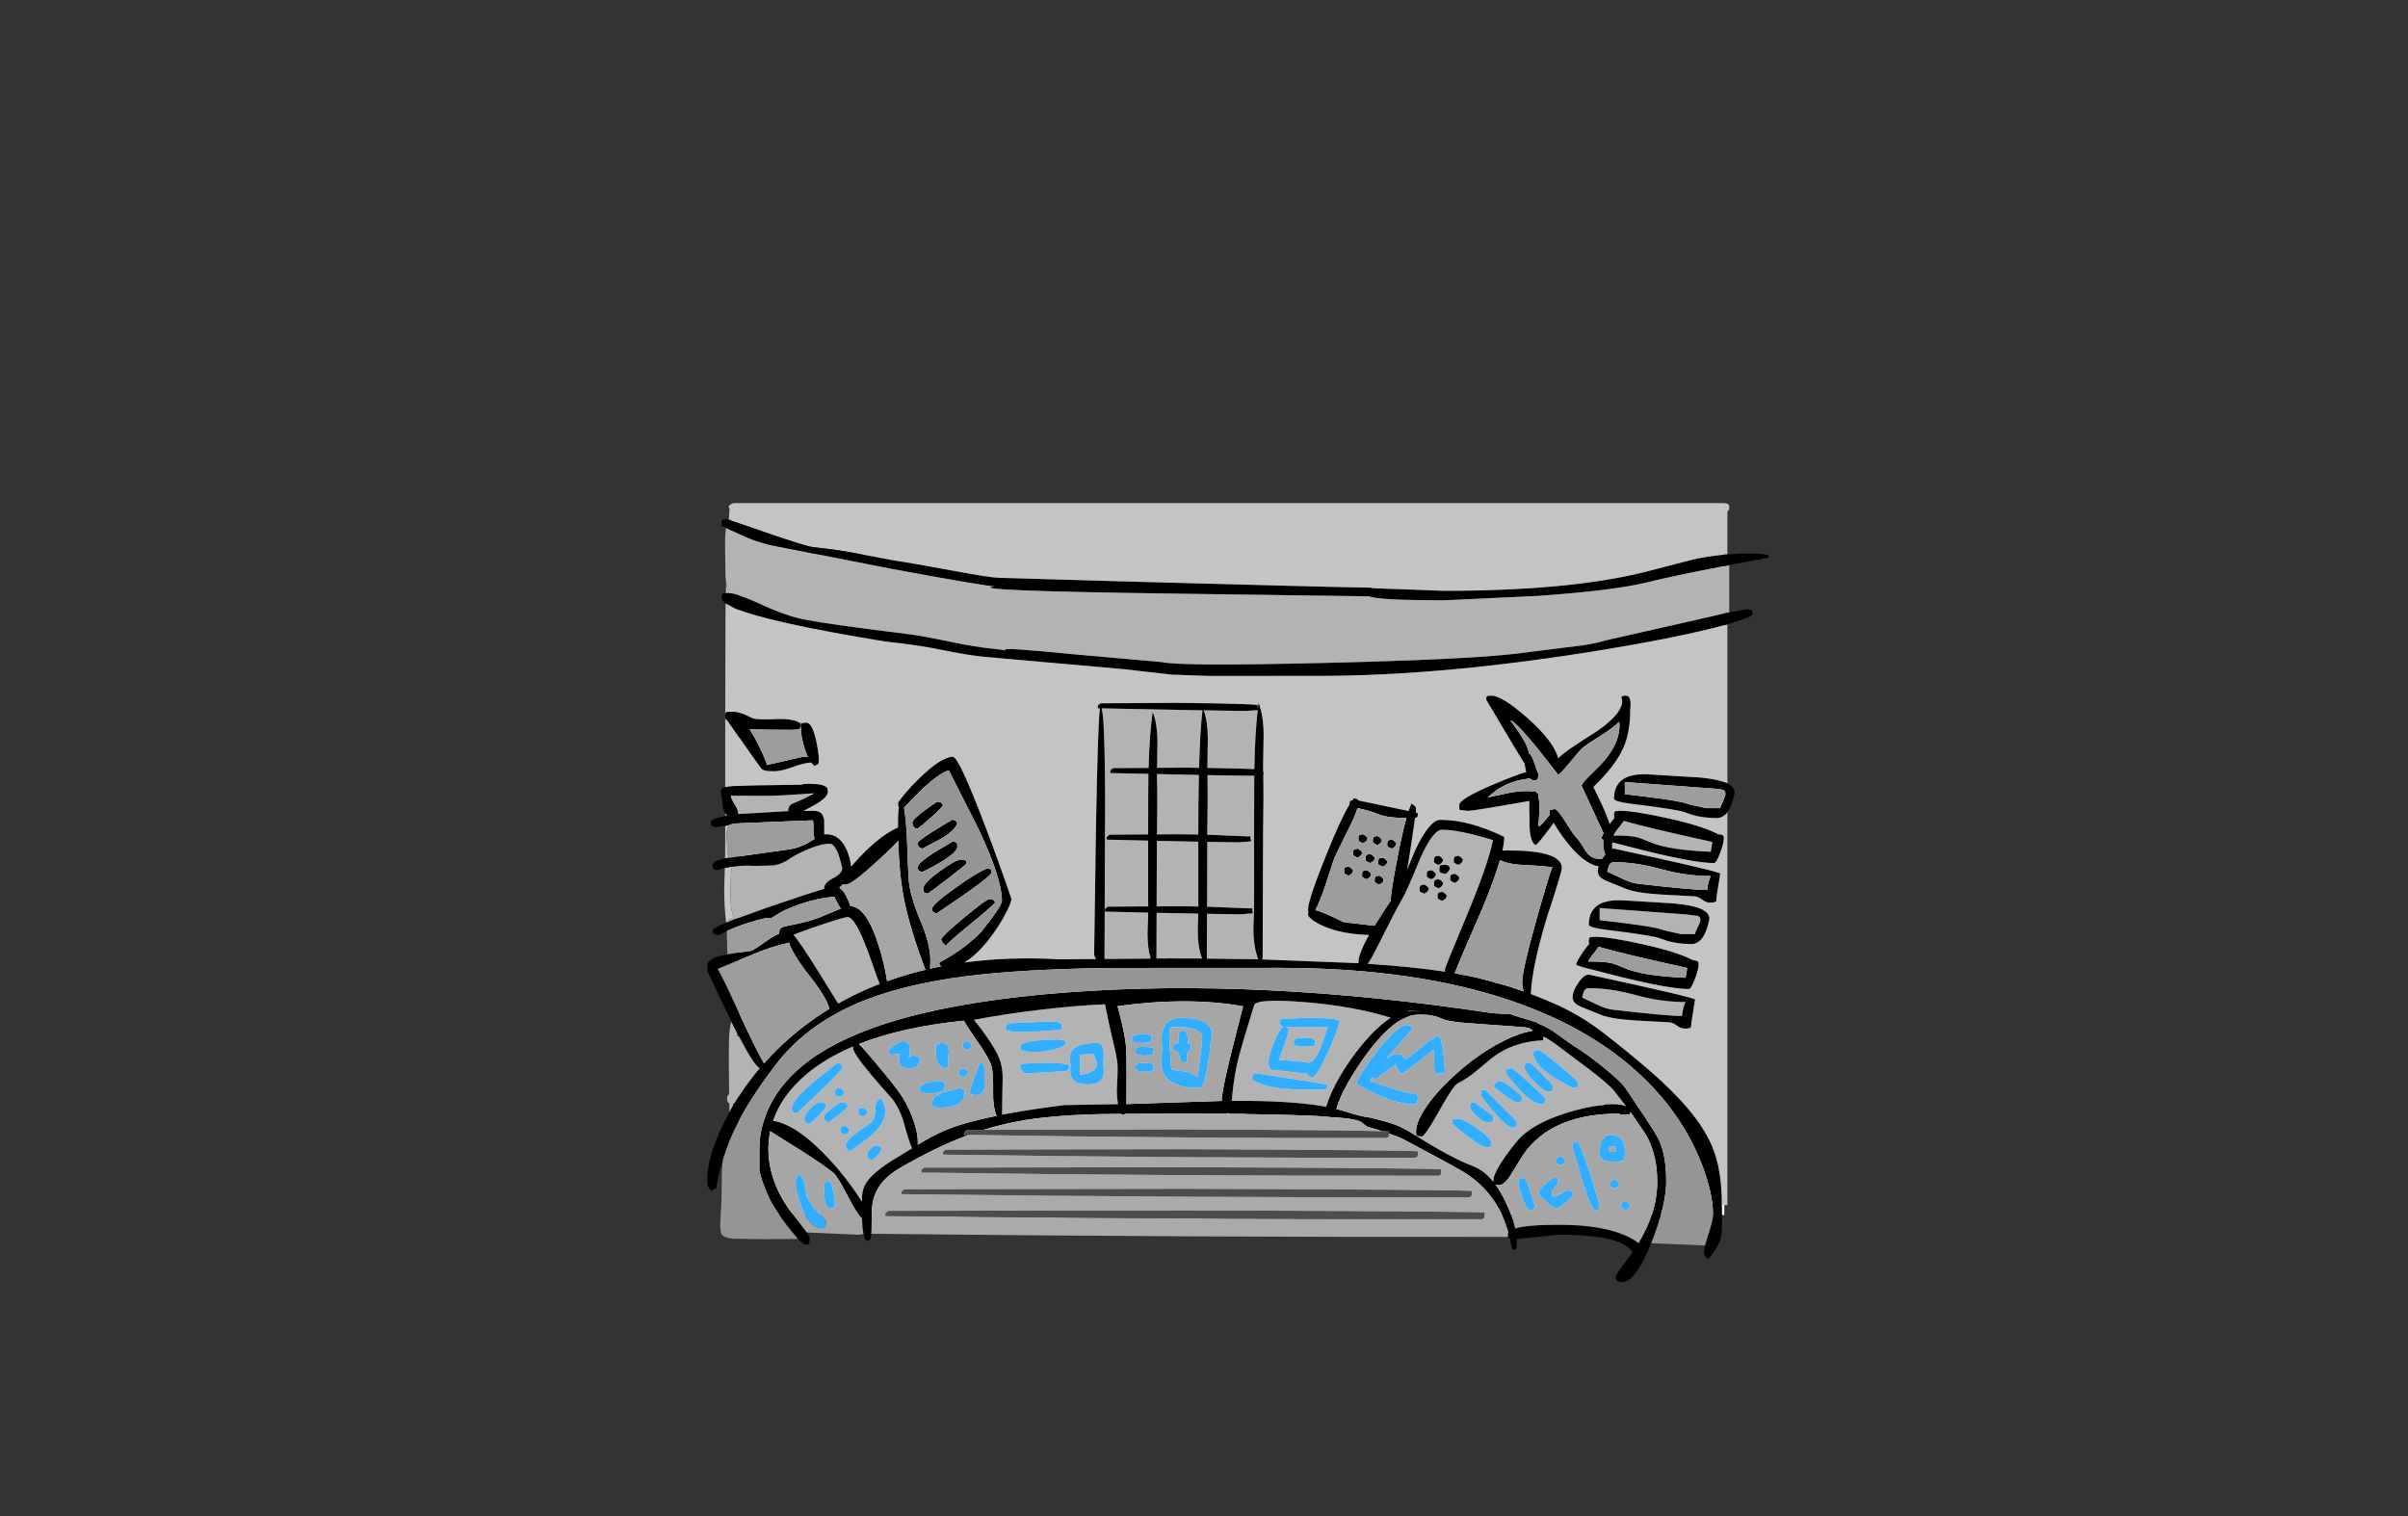 <?xml version="1.0" encoding="UTF-8" standalone="no"?>
<svg xmlns:xlink="http://www.w3.org/1999/xlink" height="842.55px" width="1337.95px" xmlns="http://www.w3.org/2000/svg">
  <rect width="100%" height="100%" fill="#333333" stroke="none"/>
  <g transform="matrix(1, 0, 0, 1, 407.45, 285.05)">
    <use height="4.5" transform="matrix(5.487, 0.0, 0.0, 81.567, 3.288, 23.017)" width="99.75" xlink:href="#shape0"/>
    <use height="432.85" transform="matrix(1.0, 0.0, 0.0, 1.0, -14.5, -5.5)" width="589.85" xlink:href="#shape1"/>
  </g>
  <defs>
    <g id="shape0" transform="matrix(1, 0, 0, 1, 49.85, -2.5)">
      <path d="M49.9 7.0 L-49.85 7.0 -49.85 2.5 49.9 2.5 49.9 7.0" fill="#ffffff" fill-rule="evenodd" stroke="none"/>
    </g>
    <g id="shape1" transform="matrix(1, 0, 0, 1, 14.5, 5.5)">
      <path d="M-2.5 3.65 L-2.1 -2.15 Q-2.5 -2.95 -2.5 -4.0 -1.75 -4.75 0.0 -5.5 L550.85 -5.5 552.55 -5.05 Q553.35 -4.65 553.35 -3.1 553.35 -1.5 552.5 -0.95 L552.35 -0.85 552.35 23.0 551.9 23.05 550.85 22.5 550.55 23.15 547.35 23.5 Q540.35 24.3 533.65 25.75 L506.05 32.9 Q464.15 43.25 394.85 43.25 L355.7 41.8 354.1 41.5 Q333.0 41.2 216.0 38.0 L147.5 36.0 Q142.45 35.85 122.75 32.2 98.55 27.7 90.0 26.5 L70.85 22.9 Q58.85 20.5 44.5 19.0 40.5 18.6 18.5 11.0 L13.15 9.15 1.0 5.0 0.5 4.85 Q-0.2 4.55 -0.8 4.4 -1.3 3.5 -2.0 3.5 L-2.5 3.65 M552.35 61.85 L552.35 150.3 551.8 150.05 Q550.0 149.25 547.35 148.6 543.15 147.55 536.65 146.95 L507.75 145.2 Q489.35 144.5 489.35 158.75 489.35 160.4 499.9 161.7 517.65 163.85 525.85 165.5 527.6 165.8 532.9 167.75 538.95 169.5 546.35 169.5 L547.35 169.45 Q550.25 169.0 552.35 166.2 L552.35 384.6 549.3 384.45 Q549.15 375.2 548.35 369.25 L547.35 363.35 Q545.95 356.75 543.4 350.9 535.45 332.7 509.6 310.25 497.25 299.55 483.55 288.95 469.8 278.3 454.25 271.8 448.1 269.2 443.15 267.3 443.65 252.65 451.95 225.0 460.35 199.45 460.35 197.25 460.35 187.5 430.35 187.5 L427.35 187.6 Q428.35 183.0 428.35 180.0 409.0 170.5 392.85 170.5 386.9 170.5 378.9 187.35 L374.3 198.35 Q376.35 187.15 378.8 169.35 L379.6 169.25 Q379.7 169.0 380.15 168.5 380.35 168.3 380.35 166.85 L379.2 166.5 379.35 165.35 Q379.35 163.6 378.85 162.95 L376.85 161.5 Q376.05 163.0 375.2 165.6 L347.2 159.7 Q347.0 159.15 346.55 158.95 L344.85 158.5 344.0 159.6 343.4 159.7 Q342.35 160.1 342.35 161.75 L342.35 162.05 Q337.5 169.95 329.45 190.0 319.35 215.05 319.35 220.35 319.35 221.05 319.5 221.55 319.35 222.15 319.35 223.35 319.35 224.15 321.4 225.8 323.9 227.8 327.9 229.55 338.2 234.05 353.25 234.45 347.35 244.9 347.35 249.75 L347.35 250.15 293.4 248.05 294.1 247.75 294.35 176.85 Q294.7 157.1 294.45 145.45 294.95 145.1 294.45 144.0 L294.35 141.25 294.65 123.2 Q294.6 112.6 291.85 105.5 L291.5 108.15 291.35 107.85 Q291.35 106.3 291.1 106.35 L290.85 106.75 Q290.1 106.0 246.85 105.5 L204.0 105.75 202.5 107.0 202.5 108.5 203.7 108.55 Q202.6 115.85 201.5 175.25 L200.5 244.6 Q200.5 246.85 201.7 247.85 L181.0 248.0 Q153.1 246.4 128.25 249.8 135.45 245.65 143.25 235.3 147.95 229.05 151.4 222.4 154.5 216.4 154.5 214.35 147.7 194.45 140.25 174.8 125.35 135.5 122.0 135.5 115.55 135.5 103.0 147.75 98.5 152.15 94.85 156.55 91.5 160.6 91.5 161.35 91.5 162.8 92.05 163.5 91.5 166.25 91.5 170.75 L91.55 174.7 Q79.55 180.05 65.45 196.5 65.0 192.05 63.25 187.8 59.4 178.5 51.5 178.5 L50.5 178.65 50.5 170.5 Q50.05 168.65 49.4 167.55 48.1 165.5 44.5 165.5 L38.95 165.55 44.35 162.7 Q52.5 158.25 52.5 155.0 52.5 153.15 52.0 152.6 50.05 150.5 42.5 150.5 38.0 150.5 38.0 151.0 L33.1 151.05 Q9.25 151.25 0.5 151.8 L-3.7 152.2 -4.5 152.4 -4.5 117.0 -4.5 113.5 Q-4.45 115.1 -4.25 114.25 L-3.25 115.3 0.5 120.7 Q13.9 139.95 15.7 142.2 L15.75 142.25 15.8 142.3 16.0 142.5 16.1 142.5 Q17.65 143.5 22.5 143.5 26.5 143.5 32.0 141.5 38.8 138.9 43.25 138.65 L45.0 140.5 Q46.0 140.25 47.25 139.5 L47.35 138.7 47.5 137.85 47.45 137.3 47.5 135.35 Q45.1 116.5 40.5 116.5 L38.05 116.8 Q37.8 117.0 37.7 117.4 L37.65 117.5 37.6 117.8 37.5 117.85 Q37.5 116.3 37.25 116.35 L37.0 116.75 Q33.2 114.0 22.9 114.55 12.3 115.05 10.0 113.75 4.85 110.85 0.5 110.55 L-0.5 110.5 -1.6 110.55 -2.0 110.5 Q-3.8 110.5 -4.2 111.05 L-4.45 112.05 -4.5 112.65 -4.35 56.15 -4.25 50.15 0.5 52.75 Q18.8 60.7 85.0 71.5 101.45 73.1 117.35 76.35 132.15 79.35 140.5 80.0 L216.75 86.75 243.45 89.8 264.85 90.55 325.35 90.5 Q395.65 90.5 484.9 75.75 519.7 70.0 543.35 64.2 L546.9 63.3 552.35 61.85 M-3.95 227.65 Q-5.15 218.8 -5.05 207.4 L-4.7 197.2 -0.8 196.5 Q-1.5 200.85 -1.5 208.75 -1.5 215.7 -1.3 217.75 -0.9 222.15 0.5 225.4 L0.5 225.9 0.15 226.0 Q-0.35 225.5 -1.0 225.5 -2.35 225.5 -3.0 227.25 L-3.95 227.65 M-4.55 191.95 L-4.5 177.0 -4.5 173.85 -2.55 173.35 Q-4.25 176.45 -3.5 182.5 L-3.35 188.15 Q-3.1 190.05 -2.35 191.6 L-3.6 191.75 -4.55 191.95 M-4.5 168.4 L-4.5 166.85 -3.4 168.2 -4.5 168.4 M-4.15 44.5 L-4.0 38.6 Q-3.55 42.15 -2.45 44.55 L-3.5 44.5 -4.15 44.5 M-0.4 44.85 L0.25 44.5 0.1 44.95 -0.4 44.85 M488.55 183.05 L507.6 187.9 Q534.65 194.5 544.85 194.5 545.9 194.5 547.35 191.25 L548.35 188.75 Q550.35 183.35 550.35 180.85 L550.35 180.55 550.35 180.5 Q550.25 179.25 549.55 178.95 L547.85 178.5 547.45 178.65 547.35 178.6 Q539.2 174.15 520.45 169.9 500.85 165.5 492.85 165.5 L490.15 165.7 Q489.35 166.05 489.35 167.75 489.35 169.45 489.5 169.55 L486.95 172.75 Q484.5 165.4 477.85 152.25 490.2 140.35 494.55 130.45 498.35 121.9 498.35 109.1 499.25 101.5 495.85 101.5 494.4 101.5 493.95 101.9 L493.35 102.25 Q496.45 109.5 480.35 120.95 461.8 132.5 458.35 136.25 455.65 126.6 440.95 113.65 427.05 101.5 421.35 101.5 L418.9 101.7 Q418.35 102.0 418.35 103.75 437.4 136.0 439.6 139.15 L440.4 143.35 440.6 143.9 Q435.25 145.35 421.75 151.1 403.35 158.9 403.35 162.35 403.35 164.85 403.6 165.0 L408.35 165.5 Q411.15 165.5 442.35 160.0 442.15 162.95 442.35 167.5 442.35 174.7 442.6 177.0 443.3 183.3 445.85 184.5 447.4 183.5 452.9 176.1 L455.35 172.8 455.8 172.15 455.9 172.25 Q459.0 177.55 462.65 182.25 472.45 194.95 480.8 196.35 480.35 197.8 480.35 199.1 480.35 202.05 483.95 203.85 L485.95 204.75 495.85 208.75 Q501.65 211.2 516.45 212.05 L534.35 213.0 Q536.3 213.3 538.55 215.0 540.6 216.5 542.85 216.5 545.35 216.5 546.1 215.75 546.25 212.9 547.3 207.0 L547.35 207.0 547.35 206.75 548.35 200.35 Q548.35 200.2 547.35 199.9 540.65 197.6 489.35 186.5 L488.3 186.65 488.35 183.75 488.45 183.05 488.55 183.05 M472.4 243.5 L471.95 244.15 Q468.35 249.4 468.35 251.0 468.35 251.25 471.95 252.35 L493.6 257.9 Q520.65 264.5 530.85 264.5 532.25 264.5 534.35 258.75 536.35 253.35 536.35 250.85 L536.35 250.55 536.35 250.5 Q536.25 249.25 535.55 248.95 L533.85 248.5 533.45 248.65 Q525.3 244.15 506.45 239.9 486.85 235.5 478.85 235.5 L476.15 235.7 Q475.35 236.05 475.35 237.75 475.35 239.45 475.5 239.55 474.15 241.0 472.4 243.5 M475.35 228.75 Q475.35 230.4 485.9 231.7 503.65 233.85 511.85 235.5 513.6 235.8 518.9 237.75 524.95 239.5 532.35 239.5 539.6 239.5 542.35 225.5 542.35 222.1 537.8 220.05 533.2 217.95 522.65 216.95 L493.75 215.2 Q475.35 214.5 475.35 228.75 M469.35 261.25 Q466.35 265.8 466.35 269.1 466.35 272.05 469.95 273.85 L471.95 274.75 481.85 278.75 Q487.65 281.2 502.45 282.05 L520.35 283.0 Q522.3 283.3 524.55 285.0 526.6 286.5 528.85 286.5 531.35 286.5 532.1 285.75 532.25 282.9 533.3 277.0 L534.35 270.35 Q534.35 269.25 475.35 256.5 473.7 256.5 471.95 258.1 470.7 259.25 469.35 261.25 M206.35 219.95 L206.5 220.0 206.35 220.0 206.35 219.95 M288.7 221.9 L289.3 221.9 288.7 221.9" fill="#c4c4c4" fill-rule="evenodd" stroke="none"/>
      <path d="M553.35 28.95 L553.35 55.25 552.35 55.45 549.6 56.05 547.35 56.55 531.7 60.15 530.55 60.4 484.85 70.75 Q479.1 72.5 471.35 73.6 L435.95 78.05 Q408.25 81.45 326.55 83.35 248.15 85.2 238.2 82.85 L189.65 78.55 Q150.3 74.65 150.9 75.9 L150.7 76.35 150.35 76.25 149.6 76.1 146.0 75.6 145.85 75.6 145.25 75.55 145.05 75.5 145.0 75.5 Q135.15 74.6 120.55 71.55 104.6 68.2 96.75 67.25 53.85 61.95 39.75 59.25 29.3 57.25 14.6 50.4 L13.9 50.1 13.7 50.0 13.4 49.85 Q5.45 46.25 0.5 45.05 L0.1 44.95 0.25 44.5 -0.4 44.85 -2.45 44.55 Q-3.55 42.15 -4.0 38.6 L-4.35 35.3 -4.5 24.35 Q-4.7 17.6 -4.5 12.75 L-4.1 8.25 -2.8 8.85 0.45 10.35 0.5 10.35 8.05 13.75 Q13.7 16.1 20.65 17.8 L87.75 31.0 Q140.0 40.65 145.2 40.75 127.05 43.15 245.05 44.8 L353.65 46.3 Q353.15 46.35 353.7 46.5 360.45 48.5 394.85 48.5 L447.45 46.05 Q490.05 42.95 507.85 38.5 522.5 34.9 547.35 30.1 L548.9 29.8 552.35 29.15 553.35 28.95 M-2.15 332.95 L-2.25 328.0 -2.8 327.7 Q-3.5 327.05 -3.5 325.35 -3.5 323.6 -2.4 323.05 L-2.35 323.05 -2.5 305.1 Q-2.5 293.1 -2.3 290.3 -2.0 285.65 -1.1 282.5 L2.15 289.0 2.3 290.85 3.0 290.6 Q11.85 307.6 14.75 308.45 L14.45 308.8 Q8.65 315.65 3.85 323.0 L0.75 327.9 -0.1 328.2 -0.25 329.55 -2.15 332.95 M-2.65 3.75 L-2.5 3.65 -2.0 3.5 Q-1.3 3.5 -0.8 4.4 L-2.5 3.8 -2.65 3.75 M550.55 23.15 L550.85 22.5 551.9 23.05 550.55 23.15 M0.5 225.4 Q-0.9 222.15 -1.3 217.75 -1.5 215.7 -1.5 208.75 -1.5 200.85 -0.8 196.5 L0.5 196.35 2.75 196.15 Q7.35 195.8 12.95 196.1 L22.3 195.85 Q27.3 195.05 31.5 192.0 34.15 190.1 40.1 187.45 48.4 183.75 53.5 183.75 57.6 183.75 60.5 197.35 60.5 200.3 55.5 202.9 50.5 205.5 50.5 208.35 L50.55 208.85 Q41.75 211.35 21.05 218.5 L17.3 219.8 16.9 219.95 16.7 220.0 4.55 224.4 0.7 225.8 0.5 225.4 M489.1 179.25 Q489.15 178.2 492.35 174.35 L494.8 171.05 Q507.55 174.8 544.0 182.8 L543.1 188.25 Q519.4 187.25 509.35 182.9 504.25 180.7 502.3 180.2 497.65 179.1 489.1 179.25 M395.2 254.85 Q377.5 252.15 352.5 250.5 354.75 247.35 358.75 239.25 368.2 220.25 371.35 215.0 374.35 209.95 381.75 191.7 388.85 176.0 393.75 176.0 403.5 176.0 422.1 181.75 419.35 195.55 406.95 225.1 395.35 252.7 395.35 253.85 L395.2 254.85 M401.25 190.8 Q400.35 191.15 400.35 192.75 400.35 195.25 400.6 194.25 401.35 195.0 402.85 195.5 405.35 194.45 405.35 192.5 404.45 191.15 402.85 190.5 L401.25 190.8 M394.35 192.5 Q393.45 191.15 391.85 190.5 L390.25 190.8 Q389.35 191.15 389.35 192.75 389.35 195.25 389.6 194.25 390.35 195.0 391.85 195.5 394.35 194.45 394.35 192.5 M392.9 195.7 Q392.35 196.0 392.35 197.75 392.35 199.3 392.55 199.55 L393.35 200.0 395.35 200.5 Q396.7 200.5 398.35 197.5 L397.6 196.2 Q396.95 195.5 395.35 195.5 L392.9 195.7 M481.35 226.25 L481.35 219.5 528.85 223.0 535.9 223.85 Q537.35 224.35 537.35 226.1 537.35 227.25 535.85 230.25 534.35 233.25 534.35 234.0 L526.6 234.0 518.45 232.2 513.5 230.8 Q506.6 229.1 481.35 226.25 M379.55 346.2 L379.6 346.0 382.35 346.5 Q384.2 346.5 392.0 332.55 400.1 318.05 402.35 317.0 407.3 314.6 412.75 310.1 L421.9 302.5 Q433.45 293.75 449.85 293.0 L450.3 290.85 Q455.85 294.15 460.1 297.5 L475.8 309.3 Q486.7 317.65 489.35 321.0 L496.2 329.85 Q493.85 328.5 488.85 328.5 483.85 328.5 483.85 329.0 474.15 329.75 462.3 333.55 446.75 338.5 438.35 346.0 435.1 348.95 429.3 357.05 422.35 366.85 422.35 370.75 L422.35 371.15 421.9 371.15 Q416.95 365.2 411.1 363.0 399.2 358.5 379.55 346.2 M471.95 269.4 L471.6 269.25 471.95 267.85 472.55 266.0 Q473.45 264.0 475.1 264.0 487.5 264.0 501.55 267.9 515.6 271.75 529.1 271.75 527.75 274.2 527.1 279.5 519.1 279.5 488.6 276.0 484.85 275.55 479.95 273.2 L471.95 269.4 M381.35 208.75 Q381.35 211.25 381.6 210.25 382.35 211.0 383.85 211.5 386.35 210.45 386.35 208.5 385.45 207.15 383.85 206.5 L382.25 206.8 Q381.35 207.15 381.35 208.75 M391.35 212.75 Q391.35 215.25 391.6 214.25 392.35 215.0 393.85 215.5 396.35 214.45 396.35 212.5 395.45 211.15 393.85 210.5 L392.25 210.8 Q391.35 211.15 391.35 212.75 M387.85 198.5 L386.25 198.8 Q385.35 199.15 385.35 200.75 385.35 203.25 385.6 202.25 386.35 203.0 387.85 203.5 390.35 202.45 390.35 200.5 389.45 199.15 387.85 198.5 M391.85 203.5 L390.25 203.8 Q389.35 204.15 389.35 205.75 389.35 208.25 389.6 207.25 390.35 208.0 391.85 208.5 394.35 207.45 394.35 205.5 393.45 204.15 391.85 203.5 M399.25 200.8 Q398.35 201.15 398.35 202.75 398.35 205.25 398.6 204.25 399.35 205.0 400.85 205.5 403.35 204.45 403.35 202.5 402.45 201.15 400.85 200.5 L399.25 200.8 M336.85 282.95 Q337.2 282.35 336.35 281.9 333.7 280.5 319.85 280.5 L304.15 281.0 Q303.95 281.1 304.25 281.5 304.5 281.8 303.35 282.0 303.35 284.65 305.85 285.5 303.2 286.85 300.1 295.0 297.35 302.2 297.35 304.85 297.35 306.25 297.65 307.25 298.2 309.35 299.85 309.5 L318.85 311.5 319.45 312.5 Q320.3 313.5 321.85 313.5 324.15 313.5 330.4 299.75 336.35 286.55 336.35 283.6 L336.85 282.95 M328.85 320.25 Q330.35 319.9 330.35 317.85 330.35 317.35 291.85 311.5 L289.15 311.7 Q288.35 312.05 288.35 313.75 288.35 316.25 288.6 315.25 293.1 317.55 297.15 318.5 305.9 320.5 321.35 320.5 L328.85 320.25 M399.9 336.8 Q399.35 337.2 399.35 339.0 399.35 339.65 407.4 345.9 415.9 352.5 418.85 352.5 420.45 352.5 420.95 351.55 L421.35 350.0 Q420.3 346.65 412.7 341.45 405.4 336.5 402.35 336.5 L399.9 336.8 M343.45 303.15 Q336.75 312.55 332.6 321.55 330.5 326.2 329.45 329.95 310.4 326.4 276.95 326.65 277.7 317.35 279.35 308.75 280.65 302.15 284.4 289.85 L289.35 273.55 Q290.5 269.6 317.6 271.8 344.65 274.0 365.3 280.45 354.8 287.3 343.45 303.15 M422.35 335.25 Q422.35 334.85 411.85 327.5 410.05 327.5 409.65 328.0 409.35 328.4 409.35 330.35 409.35 331.4 412.35 334.6 416.05 338.5 419.85 338.5 422.35 338.5 422.1 337.5 L422.35 335.25 M417.85 320.5 Q416.05 320.5 415.65 321.0 415.35 321.4 415.35 323.35 415.35 324.3 422.4 332.6 429.95 341.5 432.85 341.5 435.35 341.5 435.1 340.5 L435.35 338.25 Q435.35 337.85 417.85 320.5 M432.9 319.65 Q427.6 315.5 425.35 315.5 424.0 315.5 422.35 318.5 423.0 319.4 427.95 323.15 433.75 327.5 435.85 327.5 437.45 327.5 437.95 326.55 L438.35 325.0 Q437.9 323.55 432.9 319.65 M448.85 328.5 Q451.35 328.5 451.35 325.5 449.8 323.5 441.75 316.15 433.4 308.5 432.35 308.5 L429.9 308.8 Q429.35 309.2 429.35 311.0 429.35 312.25 436.35 319.9 444.2 328.5 448.85 328.5 M452.85 321.5 Q455.35 321.5 455.1 320.5 L455.35 318.25 Q455.35 317.8 449.4 311.75 443.35 305.5 442.35 305.5 440.75 305.5 440.2 305.95 L439.35 307.0 Q439.7 310.7 445.15 316.2 450.4 321.5 452.85 321.5 M466.85 319.5 Q469.35 319.5 469.1 318.5 L469.35 316.25 Q469.35 315.8 459.35 307.3 449.05 298.5 447.35 298.5 445.75 298.5 445.2 298.95 L444.35 300.0 Q445.35 309.6 466.85 319.5 M330.35 285.75 L326.0 297.8 Q322.7 305.5 319.5 305.5 315.85 304.5 303.1 304.0 308.35 290.1 308.35 288.25 L308.65 286.2 307.1 286.0 306.85 285.75 330.35 285.75 M206.35 219.95 L206.5 177.75 Q206.7 160.0 206.45 142.5 206.1 113.55 204.65 108.55 L260.7 109.65 Q259.35 120.75 258.8 141.6 L251.85 141.5 235.45 141.6 235.65 127.4 Q235.6 116.7 233.0 110.5 231.25 123.05 230.75 141.65 L211.0 141.75 209.5 143.0 209.5 144.5 230.65 144.95 Q230.5 152.2 230.5 178.6 L209.0 178.75 207.5 180.0 207.5 181.5 230.5 182.05 230.5 215.5 230.55 218.6 208.0 218.75 206.5 220.0 206.35 219.95 M206.5 220.0 L206.5 221.5 230.55 222.05 230.15 233.5 Q230.15 241.9 231.9 247.6 L206.25 247.8 206.25 247.5 206.35 220.0 206.5 220.0 M288.7 221.9 L288.35 220.85 Q288.35 219.3 288.1 219.35 L287.85 219.75 263.25 218.75 263.35 182.75 280.95 183.0 287.45 182.45 Q287.95 182.1 287.35 180.85 287.35 179.3 287.1 179.35 L286.85 179.75 263.35 178.75 263.35 178.35 Q263.7 156.85 263.45 145.65 L287.6 146.0 289.45 146.0 289.35 176.75 289.35 212.75 289.3 221.9 288.7 221.9 289.3 221.9 288.95 230.7 Q289.0 240.95 291.65 248.0 L263.1 247.6 263.2 222.7 281.8 223.0 288.45 222.45 288.7 221.9 M284.35 110.0 L291.35 109.55 Q289.95 121.9 289.55 140.3 L289.5 142.3 Q282.35 141.95 263.4 141.65 L263.65 125.4 Q263.6 115.7 261.35 109.65 L284.35 110.0 M235.35 145.5 L235.35 145.05 258.7 145.55 Q258.35 159.8 258.35 178.25 L258.35 178.65 247.35 178.5 235.4 178.6 Q235.75 156.3 235.35 145.5 M235.35 182.15 L258.35 182.65 258.35 213.5 258.4 218.65 247.35 218.5 235.2 218.6 235.35 182.15 M43.0 156.75 Q39.9 158.65 33.1 161.45 30.5 162.5 30.5 165.35 L30.5 165.65 2.55 167.3 Q2.85 165.45 0.8 162.3 L0.5 161.85 Q-1.5 158.55 -1.5 157.0 L0.5 157.05 Q17.0 157.35 26.05 156.95 L42.95 155.9 43.0 156.75 M137.4 286.3 L133.7 281.6 Q151.4 278.3 170.65 276.0 189.9 273.7 206.55 273.0 208.7 284.3 210.85 292.95 213.3 302.8 213.5 307.0 213.65 311.0 213.1 320.85 213.1 325.15 213.8 328.5 L184.0 329.0 Q164.1 331.5 149.3 334.35 L149.5 321.5 Q149.8 313.95 149.5 310.55 149.05 304.95 146.25 299.75 143.2 294.1 137.4 286.3 M154.0 283.5 Q152.1 283.9 151.65 284.55 151.5 284.8 151.5 285.75 L151.25 286.35 Q151.1 286.85 151.75 287.25 153.75 288.5 163.0 288.5 L181.75 287.25 Q181.85 287.0 182.3 286.5 182.5 286.3 182.5 284.85 182.5 282.5 176.5 282.5 L154.0 283.5 M63.5 224.5 Q67.75 224.5 75.15 244.5 L80.0 258.25 81.35 261.7 Q69.2 266.4 58.25 272.6 L46.5 253.6 Q37.05 238.65 33.45 234.3 39.9 231.8 49.05 228.75 61.85 224.5 63.5 224.5 M66.3 296.5 L66.5 297.0 Q66.5 300.1 76.2 311.65 81.25 317.7 88.25 325.5 92.6 330.9 95.1 340.1 97.55 349.05 99.3 353.05 L92.0 357.5 Q76.2 366.75 72.95 373.8 71.55 376.85 71.4 381.25 L70.8 381.7 68.15 377.6 67.9 377.25 Q61.5 367.95 53.8 359.6 35.55 339.75 22.05 337.75 26.8 323.5 40.75 311.75 51.3 302.9 66.3 296.5 M77.0 338.25 Q76.45 338.9 69.3 343.7 62.5 348.75 62.5 351.35 62.5 353.05 63.2 353.7 63.55 354.0 65.0 354.5 74.6 348.1 78.7 343.95 84.5 338.05 84.5 332.35 84.1 327.85 82.0 325.5 79.05 325.95 78.95 330.45 78.8 336.15 77.0 338.25 M74.5 332.5 Q73.6 331.15 72.0 330.5 L70.4 330.8 Q69.5 331.15 69.5 332.75 69.5 335.25 69.75 334.25 70.5 335.0 72.0 335.5 74.5 334.45 74.5 332.5 M59.5 342.75 Q59.5 345.25 59.75 344.25 60.5 345.0 62.0 345.5 64.5 344.45 64.5 342.5 63.6 341.15 62.0 340.5 L60.4 340.8 Q59.5 341.15 59.5 342.75 M51.25 328.25 L51.0 328.0 48.0 327.5 Q45.05 328.2 42.2 331.4 39.5 334.45 39.5 336.35 39.5 338.05 40.2 338.7 L42.0 339.5 Q43.5 338.85 47.55 334.7 51.5 330.55 51.5 329.85 L51.25 328.25 M60.5 327.5 Q59.15 327.5 55.0 330.55 50.5 333.8 50.5 335.75 50.5 337.4 51.2 337.9 L53.0 338.5 58.65 334.4 Q62.75 331.35 63.5 329.5 L62.75 328.2 Q62.1 327.5 60.5 327.5 M59.7 306.15 L58.0 305.5 Q46.95 314.05 42.95 317.55 32.5 326.75 32.5 330.75 32.5 332.3 32.7 332.55 L33.5 333.0 35.5 333.5 Q60.5 310.0 60.5 308.25 60.5 306.65 59.7 306.15 M59.0 319.5 L57.4 319.8 Q56.5 320.15 56.5 321.75 56.5 324.25 56.75 323.25 57.5 324.0 59.0 324.5 61.5 323.45 61.5 321.5 60.6 320.15 59.0 319.5 M75.2 358.7 L77.0 359.5 Q79.75 358.35 82.5 353.5 L81.75 352.2 Q81.1 351.5 79.5 351.5 78.3 351.5 76.5 353.05 74.5 354.75 74.5 356.35 74.5 358.05 75.2 358.7 M159.45 306.85 L159.5 308.35 Q159.5 309.15 162.0 311.5 L183.7 310.2 Q185.75 309.95 186.2 309.45 186.5 309.15 186.5 307.85 L186.75 307.35 Q186.85 306.9 186.05 306.55 183.55 305.5 173.0 305.5 L160.55 306.0 Q159.6 306.25 159.45 306.85 M159.5 296.75 Q159.5 298.05 159.8 298.25 161.4 299.5 168.5 299.5 172.85 299.5 178.5 298.0 184.5 296.35 184.5 294.85 184.5 293.4 184.25 293.25 L184.0 293.0 180.5 292.5 Q159.5 292.8 159.5 296.75 M258.35 222.6 L258.05 231.5 Q258.05 241.4 260.45 247.55 L241.85 247.5 235.1 247.55 235.2 222.15 258.35 222.6 M311.35 293.0 L311.55 295.45 Q312.25 296.5 317.35 296.5 L322.6 296.25 323.15 295.5 Q323.35 295.3 323.35 293.85 323.35 291.5 317.35 291.5 312.85 291.5 311.35 293.0 M201.2 303.4 Q202.05 305.45 201.95 306.8 201.7 310.9 192.5 312.25 L192.5 301.0 200.0 300.5 201.2 303.4 M205.5 313.0 Q205.95 311.5 205.8 309.15 L205.5 305.85 Q206.75 294.5 202.0 294.5 189.8 294.5 187.55 299.8 186.8 301.5 187.05 304.05 L187.5 307.25 187.2 309.0 Q187.05 310.95 187.5 312.5 189.0 317.5 196.5 317.5 204.15 317.5 205.5 313.0" fill="#b3b3b3" fill-rule="evenodd" stroke="none"/>
      <path d="M552.35 23.0 L562.7 22.5 563.5 22.5 564.85 22.5 Q572.9 22.5 574.9 23.55 575.35 23.8 575.35 24.85 L553.35 28.95 552.35 29.15 548.9 29.8 547.35 30.1 Q522.5 34.9 507.85 38.5 490.05 42.95 447.45 46.05 L394.85 48.5 Q360.45 48.5 353.7 46.5 353.15 46.35 353.65 46.3 L245.05 44.8 Q127.05 43.15 145.2 40.75 140.0 40.65 87.75 31.0 L20.65 17.8 Q13.7 16.1 8.05 13.75 L0.5 10.35 0.45 10.35 -2.8 8.85 -4.1 8.25 -6.25 7.25 Q-6.5 8.25 -6.5 5.75 -6.5 4.0 -5.95 3.7 L-3.5 3.5 -3.45 3.5 -3.35 3.55 -2.65 3.75 -2.5 3.8 -0.8 4.4 Q-0.2 4.55 0.5 4.85 L1.0 5.0 13.15 9.15 18.5 11.0 Q40.5 18.6 44.5 19.0 58.85 20.5 70.85 22.9 L90.0 26.5 Q98.55 27.7 122.75 32.2 142.45 35.85 147.5 36.0 L216.0 38.0 Q333.0 41.2 354.1 41.5 L355.7 41.8 394.85 43.25 Q464.15 43.25 506.05 32.9 L533.65 25.75 Q540.35 24.3 547.35 23.5 L550.55 23.15 551.9 23.05 552.35 23.0 M553.35 55.25 L561.6 53.7 561.85 53.65 561.95 53.65 563.0 53.55 563.35 53.5 565.85 54.0 566.1 54.25 566.35 55.85 566.35 56.05 566.3 56.15 566.25 56.25 566.2 56.35 566.15 56.4 565.95 56.6 565.9 56.7 565.85 56.7 565.8 56.75 Q565.05 57.4 563.35 58.15 L563.25 58.2 562.8 58.4 554.05 61.35 552.35 61.85 546.9 63.3 543.35 64.2 Q519.7 70.0 484.9 75.75 395.65 90.5 325.35 90.5 L264.85 90.55 243.45 89.8 216.75 86.75 140.5 80.0 Q132.15 79.35 117.35 76.35 101.45 73.1 85.0 71.5 18.8 60.7 0.5 52.75 L-4.25 50.15 Q-6.5 48.5 -6.5 47.0 -6.5 45.2 -5.95 44.8 L-5.85 44.75 -5.75 44.7 -4.15 44.5 -3.5 44.5 -2.45 44.55 -0.4 44.85 0.1 44.95 0.5 45.05 Q5.45 46.25 13.4 49.85 L13.7 50.0 13.9 50.1 14.6 50.4 Q29.3 57.25 39.75 59.25 53.85 61.95 96.75 67.25 104.6 68.2 120.55 71.55 135.15 74.6 145.0 75.5 L145.05 75.5 145.25 75.55 145.85 75.6 146.0 75.6 149.6 76.1 150.35 76.25 150.7 76.35 150.75 76.35 150.85 76.4 151.0 76.45 151.05 76.5 151.1 76.55 Q151.45 77.15 150.9 75.9 150.3 74.65 189.65 78.55 L238.2 82.85 Q248.15 85.2 326.55 83.35 408.25 81.45 435.95 78.05 L471.35 73.6 Q479.1 72.5 484.85 70.75 L530.55 60.4 531.7 60.15 547.35 56.55 549.6 56.05 552.35 55.45 553.35 55.25 M552.35 150.3 Q556.35 152.3 556.35 155.5 554.95 162.65 552.35 166.2 550.25 169.0 547.35 169.45 L546.35 169.5 Q538.95 169.5 532.9 167.75 527.6 165.8 525.85 165.5 517.65 163.85 499.9 161.7 489.35 160.4 489.35 158.75 489.35 144.5 507.75 145.2 L536.65 146.95 Q543.15 147.55 547.35 148.6 550.0 149.25 551.8 150.05 L552.35 150.3 M549.3 384.45 L549.35 389.75 Q549.35 399.7 548.95 401.7 547.75 407.6 541.85 414.35 539.35 413.5 539.35 410.85 539.35 409.5 539.95 407.0 L540.0 406.8 541.4 401.95 541.75 400.8 541.85 400.6 541.85 400.5 Q544.35 392.95 544.35 390.0 544.35 377.2 537.25 359.7 526.85 334.15 505.35 313.5 477.15 286.45 432.85 271.25 378.95 252.75 303.85 252.75 L208.65 252.8 Q159.95 253.5 129.3 257.4 91.85 262.2 67.05 273.25 63.05 275.05 59.3 277.0 L59.15 277.1 Q37.15 288.65 23.25 307.0 8.65 326.15 1.15 341.6 -1.7 347.55 -3.9 353.7 L-5.05 357.05 -5.65 358.85 -5.65 358.95 Q-8.15 366.9 -9.5 375.25 -10.0 375.25 -12.0 376.5 -13.85 375.35 -14.3 373.4 -14.5 372.6 -14.5 370.0 -14.5 357.85 -5.25 338.9 L-2.15 332.95 -0.25 329.55 0.15 328.85 0.75 327.9 3.85 323.0 Q8.65 315.65 14.45 308.8 L14.75 308.45 Q11.85 307.6 3.0 290.6 L2.15 289.0 -1.1 282.5 Q-6.85 270.95 -14.5 254.25 L-14.4 252.3 -14.5 251.35 Q-14.5 247.3 -3.75 245.3 L-3.15 245.2 1.45 244.45 10.0 243.25 Q11.4 242.8 19.4 237.15 22.6 234.9 25.5 233.75 L25.5 233.35 Q25.5 231.35 26.65 230.55 27.55 229.85 30.3 229.35 40.95 227.35 47.25 225.0 L56.95 220.95 59.7 219.9 58.95 218.65 Q56.4 214.25 56.25 213.25 47.3 213.85 37.0 217.35 28.0 220.45 23.25 223.75 L21.25 225.0 19.9 224.95 Q15.8 225.05 1.5 230.0 L-2.45 231.65 -2.8 231.8 -3.25 232.05 -3.6 232.25 -3.75 232.3 -3.95 232.4 -4.5 232.75 -5.35 233.25 -5.5 233.3 Q-7.4 234.5 -8.5 234.5 L-10.55 234.15 -11.25 233.25 Q-11.5 234.25 -11.5 231.75 L-11.5 231.7 -11.45 231.65 -11.45 231.6 -11.45 231.55 -11.35 231.45 -11.3 231.4 Q-10.25 230.25 -3.95 227.65 L-3.0 227.25 0.15 226.0 0.5 225.9 0.7 225.8 4.55 224.4 16.7 220.0 16.9 219.95 17.3 219.8 21.05 218.5 Q41.75 211.35 50.55 208.85 L50.5 208.35 Q50.5 205.5 55.5 202.9 60.5 200.3 60.5 197.35 57.6 183.75 53.5 183.75 48.4 183.75 40.1 187.45 34.15 190.1 31.5 192.0 27.3 195.05 22.3 195.85 L12.95 196.1 Q7.35 195.8 2.75 196.15 L0.5 196.35 -0.8 196.5 -4.7 197.2 Q-7.05 197.7 -9.0 198.5 L-10.8 197.9 Q-11.5 197.4 -11.5 195.75 -11.5 193.25 -4.55 191.95 L-3.6 191.75 -2.35 191.6 0.5 191.2 1.5 191.05 30.5 187.0 Q37.45 186.05 43.5 182.1 L45.2 181.05 Q44.7 179.7 44.55 178.05 44.65 172.9 44.25 170.75 L0.6 172.5 0.5 172.5 0.0 172.5 -2.55 173.35 -4.5 173.85 -10.0 174.5 -11.8 174.15 Q-11.85 173.65 -12.25 173.25 -12.5 174.25 -12.5 171.75 -12.5 169.9 -4.5 168.4 L-3.4 168.2 -4.5 166.85 Q-5.3 165.55 -5.8 163.6 L-6.5 157.35 Q-6.95 154.9 -6.85 154.05 -6.7 152.95 -4.5 152.4 L-3.7 152.2 0.5 151.8 Q9.25 151.25 33.1 151.05 L38.0 151.0 Q38.0 150.5 42.5 150.5 50.05 150.5 52.0 152.6 52.5 153.15 52.5 155.0 52.5 158.25 44.35 162.7 L38.95 165.55 44.5 165.5 Q48.1 165.5 49.4 167.55 50.05 168.65 50.5 170.5 L50.5 178.65 51.5 178.5 Q59.4 178.5 63.25 187.8 65.0 192.05 65.45 196.5 79.55 180.05 91.55 174.7 L91.5 170.75 Q91.5 166.25 92.05 163.5 91.5 162.8 91.5 161.35 91.5 160.6 94.85 156.55 98.5 152.15 103.0 147.75 115.55 135.5 122.0 135.5 125.35 135.5 140.25 174.8 147.7 194.45 154.5 214.35 154.5 216.4 151.4 222.4 147.95 229.05 143.25 235.3 135.45 245.65 128.25 249.8 153.1 246.4 181.0 248.0 L201.7 247.85 Q200.5 246.85 200.5 244.6 L201.5 175.25 Q202.6 115.85 203.7 108.55 L202.5 108.5 202.5 107.0 204.0 105.75 246.85 105.5 Q290.1 106.0 290.85 106.75 L291.1 106.35 Q291.35 106.3 291.35 107.85 L291.5 108.15 291.85 105.5 Q294.6 112.6 294.65 123.2 L294.35 141.25 294.45 144.0 Q294.95 145.1 294.45 145.45 294.7 157.1 294.35 176.85 L294.1 247.75 293.4 248.05 347.35 250.15 347.35 249.75 Q347.35 244.9 353.25 234.45 338.2 234.05 327.9 229.55 323.9 227.8 321.4 225.8 319.35 224.15 319.35 223.35 319.35 222.15 319.5 221.55 319.35 221.05 319.35 220.35 319.35 215.05 329.45 190.0 337.5 169.95 342.35 162.05 L342.35 161.75 Q342.35 160.1 343.4 159.7 L344.0 159.6 344.85 158.5 346.55 158.95 Q347.0 159.15 347.2 159.7 L375.2 165.6 Q376.05 163.0 376.85 161.5 L378.85 162.95 Q379.35 163.6 379.35 165.35 L379.2 166.5 380.35 166.85 Q380.35 168.3 380.15 168.5 379.7 169.0 379.6 169.25 L378.8 169.35 Q376.35 187.15 374.3 198.35 L378.9 187.35 Q386.9 170.5 392.85 170.5 409.0 170.5 428.35 180.0 428.35 183.0 427.35 187.6 L430.35 187.5 Q460.35 187.5 460.35 197.25 460.35 199.45 451.95 225.0 443.65 252.65 443.15 267.3 448.1 269.2 454.25 271.8 469.8 278.3 483.55 288.95 497.25 299.55 509.6 310.25 535.45 332.7 543.4 350.9 545.95 356.75 547.35 363.35 L548.35 369.25 Q549.15 375.2 549.3 384.45 M509.95 405.75 L507.35 411.9 507.2 412.25 507.15 412.25 Q500.05 427.35 493.85 427.35 L491.35 426.85 490.55 426.4 Q490.35 426.15 490.35 424.6 490.35 423.3 493.95 418.5 L499.75 410.6 Q497.5 408.2 495.95 407.2 486.6 401.0 458.85 401.0 L435.3 403.4 435.35 405.35 435.1 408.6 Q435.35 409.35 432.85 409.35 L431.9 404.85 431.6 403.3 431.3 403.15 430.6 402.25 Q430.45 402.8 430.4 402.25 L430.35 400.75 Q430.35 400.2 430.7 399.7 L430.35 398.6 428.7 393.75 Q421.8 376.05 405.85 366.25 401.2 363.3 372.35 348.0 370.4 346.9 364.4 344.8 L364.35 344.8 Q364.35 343.3 364.1 343.35 L363.85 343.75 360.45 343.5 352.35 341.0 Q351.55 340.75 349.5 338.85 347.85 337.35 341.65 336.5 L333.9 335.7 333.85 335.9 328.4 335.3 Q312.75 334.35 284.45 334.0 L284.85 333.85 276.4 333.85 Q275.65 333.5 274.85 333.5 L273.05 333.75 273.0 333.8 245.35 333.75 218.05 333.85 216.0 334.5 215.65 333.9 Q204.7 333.95 198.7 334.15 177.2 334.85 162.0 337.35 150.3 339.25 139.1 342.75 L130.0 342.75 128.5 344.0 128.5 345.5 130.8 345.55 128.75 346.3 Q112.25 352.6 92.5 364.0 79.45 371.55 77.4 383.45 76.85 386.85 76.85 393.65 L76.85 393.85 76.8 397.7 76.75 398.8 76.75 398.85 76.65 400.5 76.5 402.15 76.3 403.5 76.3 403.6 76.25 403.75 74.0 404.5 Q72.9 403.3 72.3 400.45 L71.85 397.65 71.8 397.4 71.75 397.0 71.5 391.85 Q68.85 389.75 64.35 381.0 57.75 368.2 55.5 366.5 48.5 361.15 38.5 354.8 L20.5 343.5 Q19.5 348.3 19.5 353.35 19.5 370.5 31.0 386.95 L38.6 396.85 38.9 397.2 40.8 399.75 Q42.5 402.2 42.5 403.25 L42.25 405.5 Q42.5 406.5 40.0 406.5 L39.85 406.5 39.8 406.5 39.7 406.45 Q38.75 406.2 37.1 404.55 L36.15 403.55 35.85 403.3 35.45 402.85 32.1 398.85 30.35 396.6 30.25 396.5 30.05 396.25 Q22.2 386.0 19.5 379.75 15.05 369.6 14.5 365.15 L14.5 352.75 Q14.5 345.65 16.7 338.5 L16.75 338.0 16.85 338.0 18.6 333.1 Q24.65 318.4 38.55 307.0 78.15 274.5 185.15 266.4 292.1 258.25 421.95 277.95 L430.45 278.4 437.45 278.8 431.85 278.6 446.6 283.1 Q447.05 283.65 448.6 284.25 452.4 285.7 457.75 289.55 465.35 295.05 466.85 296.0 473.95 300.35 483.05 307.65 493.55 316.05 496.35 320.5 L507.35 336.95 Q512.15 344.1 514.05 347.9 518.35 356.45 518.35 371.5 518.35 383.7 511.2 402.65 L510.15 405.25 509.95 405.75 M-4.5 113.5 L-4.5 113.2 -4.5 113.0 -4.5 112.75 -4.5 112.65 -4.45 112.05 -4.2 111.05 Q-3.8 110.5 -2.0 110.5 L-1.6 110.55 -0.5 110.5 0.5 110.55 Q4.85 110.85 10.0 113.75 12.3 115.05 22.9 114.55 33.2 114.0 37.0 116.75 L37.25 116.35 Q37.5 116.3 37.5 117.85 37.5 119.8 36.05 120.25 L32.5 120.5 Q16.85 120.5 9.05 120.15 L11.75 124.65 Q15.7 131.8 18.5 139.1 L18.45 140.1 18.5 140.1 18.75 140.0 19.65 139.8 35.2 136.25 36.85 135.85 37.2 135.8 37.65 135.7 38.0 135.6 38.5 135.5 41.45 135.55 Q40.45 133.45 39.55 130.65 37.5 124.1 37.5 119.0 L37.5 118.9 37.55 118.3 37.6 117.8 37.65 117.5 37.7 117.4 Q37.8 117.0 38.05 116.8 L40.5 116.5 Q45.1 116.5 47.5 135.35 L47.45 137.3 47.5 137.85 47.35 138.7 47.25 139.5 Q46.0 140.25 45.0 140.5 L43.25 138.65 Q38.8 138.9 32.0 141.5 26.5 143.5 22.5 143.5 17.65 143.5 16.1 142.5 L16.0 142.5 15.8 142.3 15.75 142.25 15.7 142.2 Q13.9 139.95 0.5 120.7 L-3.25 115.3 -4.25 114.25 Q-4.45 115.1 -4.5 113.5 M419.55 158.0 L427.65 156.25 Q434.9 154.5 441.35 154.5 L444.15 154.7 444.85 154.5 Q445.8 154.5 446.45 155.4 447.35 155.95 447.35 156.85 L447.35 157.55 Q447.8 159.55 447.85 162.8 447.9 167.2 447.35 173.75 L447.85 174.0 Q449.0 173.4 452.05 169.65 L453.55 167.8 453.35 167.25 453.6 165.0 455.75 164.65 455.85 164.5 456.05 164.6 456.35 164.5 Q457.9 164.5 462.05 171.15 466.9 178.9 468.1 180.0 469.65 181.3 473.35 187.5 476.55 192.55 481.95 192.15 L482.85 192.1 483.35 191.25 484.5 189.65 Q483.35 187.4 483.35 183.85 L483.35 181.5 Q482.35 181.15 482.35 181.0 482.35 180.1 483.55 177.95 L471.35 151.6 Q471.35 150.35 474.65 147.1 L481.85 139.95 Q492.35 128.7 492.35 118.35 L492.35 117.25 492.1 116.0 Q489.75 118.75 482.4 123.4 473.9 128.75 471.6 130.75 470.35 131.85 464.4 139.1 459.1 145.5 458.35 145.5 L448.4 132.75 Q437.55 119.15 432.35 115.25 L431.85 115.25 432.05 115.5 Q437.7 123.55 439.2 126.2 441.5 130.25 442.15 133.55 443.9 134.3 446.8 144.0 L446.85 144.0 447.1 144.25 447.35 145.85 447.35 145.95 447.35 146.0 446.95 147.8 Q446.5 148.5 444.85 148.5 443.55 148.5 442.5 147.45 L438.05 148.2 Q426.85 150.5 419.6 157.75 L419.35 158.0 419.55 158.0 M455.8 172.15 L455.35 172.8 452.9 176.1 Q447.4 183.5 445.85 184.5 443.3 183.3 442.6 177.0 442.35 174.7 442.35 167.5 442.15 162.95 442.35 160.0 411.15 165.5 408.35 165.5 L403.6 165.0 Q403.35 164.85 403.35 162.35 403.35 158.9 421.75 151.1 435.25 145.35 440.6 143.9 L440.4 143.35 439.6 139.15 Q437.4 136.0 418.35 103.75 418.35 102.0 418.9 101.7 L421.35 101.5 Q427.05 101.5 440.95 113.65 455.65 126.6 458.35 136.25 461.8 132.5 480.35 120.95 496.45 109.5 493.35 102.25 L493.95 101.9 Q494.4 101.5 495.85 101.5 499.25 101.5 498.35 109.1 498.35 121.9 494.55 130.45 490.2 140.35 477.85 152.25 484.5 165.4 486.95 172.75 L489.5 169.55 Q489.35 169.45 489.35 167.75 489.35 166.05 490.15 165.7 L492.85 165.5 Q500.85 165.5 520.45 169.9 539.2 174.15 547.35 178.6 L547.45 178.65 547.85 178.5 549.55 178.95 Q550.25 179.25 550.35 180.5 L550.35 180.55 550.35 180.85 Q550.35 183.35 548.35 188.75 L547.35 191.25 Q545.9 194.5 544.85 194.5 534.65 194.5 507.6 187.9 L488.55 183.05 488.45 183.05 488.35 183.75 488.3 186.65 489.35 186.5 Q540.65 197.6 547.35 199.9 548.35 200.2 548.35 200.35 L547.35 206.75 547.3 207.0 Q546.25 212.9 546.1 215.75 545.35 216.5 542.85 216.5 540.6 216.5 538.55 215.0 536.3 213.3 534.35 213.0 L516.45 212.05 Q501.65 211.2 495.85 208.75 L485.95 204.75 483.95 203.85 Q480.35 202.05 480.35 199.1 480.35 197.8 480.8 196.35 472.45 194.95 462.65 182.25 459.0 177.55 455.9 172.25 L455.85 172.1 455.8 172.15 M495.35 156.25 Q520.6 159.1 527.5 160.8 L532.45 162.2 540.6 164.0 548.35 164.0 Q548.35 163.25 549.85 160.25 551.35 157.25 551.35 156.1 551.35 154.35 549.9 153.85 L547.35 153.35 542.85 153.0 495.35 149.5 495.35 156.25 M489.55 169.45 L489.7 169.3 489.6 169.25 489.55 169.45 M489.1 179.25 Q497.65 179.1 502.3 180.2 504.25 180.7 509.35 182.9 519.4 187.25 543.1 188.25 L544.0 182.8 Q507.55 174.8 494.8 171.05 L492.35 174.35 Q489.15 178.2 489.1 179.25 M486.55 196.0 L485.95 197.85 485.6 199.25 485.95 199.4 493.95 203.2 Q498.85 205.55 502.6 206.0 533.1 209.5 541.1 209.5 541.75 204.2 543.1 201.75 529.6 201.75 515.55 197.9 501.5 194.0 489.1 194.0 487.45 194.0 486.55 196.0 M346.8 164.0 Q345.55 168.3 341.5 176.3 334.4 190.35 333.6 192.75 L328.4 208.65 Q325.95 215.65 323.4 220.7 326.55 221.1 339.15 227.35 L356.25 229.35 357.1 228.0 365.35 215.25 365.35 214.75 Q365.35 210.3 369.3 190.05 371.85 177.0 374.0 169.5 363.6 169.45 358.65 167.45 353.1 165.2 346.8 164.0 M341.85 196.5 Q343.45 197.15 344.35 198.5 344.35 200.45 341.85 201.5 340.35 201.0 339.6 200.25 339.35 201.25 339.35 198.75 339.35 197.15 340.25 196.8 L341.85 196.5 M363.35 183.75 Q363.35 182.15 364.25 181.8 L365.85 181.5 Q367.45 182.15 368.35 183.5 368.35 185.45 365.85 186.5 364.35 186.0 363.6 185.25 363.35 186.25 363.35 183.75 M355.6 183.25 Q355.35 184.25 355.35 181.75 355.35 180.15 356.25 179.8 L357.85 179.5 Q359.45 180.15 360.35 181.5 360.35 183.45 357.85 184.5 356.35 184.0 355.6 183.25 M349.85 183.5 Q348.35 183.0 347.6 182.25 347.35 183.25 347.35 180.75 347.35 179.15 348.25 178.8 L349.85 178.5 Q351.45 179.15 352.35 180.5 352.35 182.45 349.85 183.5 M353.85 189.5 Q355.45 190.15 356.35 191.5 356.35 193.45 353.85 194.5 352.35 194.0 351.6 193.25 351.35 194.25 351.35 191.75 351.35 190.15 352.25 189.8 L353.85 189.5 M346.85 186.5 Q348.45 187.15 349.35 188.5 349.35 190.45 346.85 191.5 345.35 191.0 344.6 190.25 344.35 191.25 344.35 188.75 344.35 187.15 345.25 186.8 L346.85 186.5 M363.35 193.5 Q363.35 195.45 360.85 196.5 359.35 196.0 358.6 195.25 358.35 196.25 358.35 193.75 358.35 192.15 359.25 191.8 L360.85 191.5 Q362.45 192.15 363.35 193.5 M392.9 195.7 L395.35 195.5 Q396.95 195.5 397.6 196.2 L398.35 197.5 Q396.7 200.5 395.35 200.5 L393.35 200.0 392.55 199.55 Q392.35 199.3 392.35 197.75 392.35 196.0 392.9 195.7 M394.35 192.5 Q394.35 194.45 391.85 195.5 390.35 195.0 389.6 194.25 389.35 195.25 389.35 192.75 389.35 191.15 390.25 190.8 L391.85 190.5 Q393.45 191.15 394.35 192.5 M401.25 190.8 L402.85 190.5 Q404.45 191.15 405.35 192.5 405.35 194.45 402.85 195.5 401.35 195.0 400.6 194.25 400.35 195.25 400.35 192.75 400.35 191.15 401.25 190.8 M395.35 253.85 Q395.35 252.7 406.95 225.1 419.35 195.55 422.1 181.75 403.5 176.0 393.75 176.0 388.85 176.0 381.75 191.7 374.35 209.95 371.35 215.0 368.2 220.25 358.75 239.25 354.75 247.35 352.5 250.5 377.5 252.15 395.2 254.85 L395.5 254.9 395.35 253.85 M426.0 192.85 Q422.85 203.8 415.5 221.35 L406.0 243.2 Q402.2 252.0 400.85 255.75 409.65 257.25 416.35 259.0 L430.6 262.95 439.15 265.8 Q438.35 263.6 438.35 260.5 438.35 254.05 446.2 226.1 453.15 201.4 455.1 196.75 L446.55 196.0 436.4 195.4 Q429.55 194.75 426.0 192.85 M472.4 243.5 Q474.15 241.0 475.5 239.55 475.35 239.45 475.35 237.75 475.35 236.05 476.15 235.7 L478.85 235.5 Q486.85 235.5 506.45 239.9 525.3 244.15 533.45 248.65 L533.85 248.5 535.55 248.95 Q536.25 249.25 536.35 250.5 L536.35 250.55 536.35 250.85 Q536.35 253.35 534.35 258.75 532.25 264.5 530.85 264.5 520.65 264.5 493.6 257.9 L471.95 252.35 Q468.35 251.25 468.35 251.0 468.35 249.4 471.95 244.15 L472.4 243.5 M475.7 239.3 L475.6 239.25 475.55 239.45 475.7 239.3 M478.35 244.35 Q475.15 248.2 475.1 249.25 483.65 249.1 488.3 250.2 490.25 250.7 495.35 252.9 505.4 257.25 529.1 258.25 L530.0 252.8 Q493.55 244.8 480.8 241.05 L478.35 244.35 M475.35 228.75 Q475.35 214.5 493.75 215.2 L522.65 216.95 Q533.2 217.95 537.8 220.05 542.35 222.1 542.35 225.5 539.6 239.5 532.35 239.5 524.95 239.5 518.9 237.75 513.6 235.8 511.85 235.5 503.65 233.85 485.9 231.7 475.35 230.4 475.35 228.75 M481.35 226.25 Q506.6 229.1 513.5 230.8 L518.45 232.2 526.6 234.0 534.35 234.0 Q534.35 233.25 535.85 230.25 537.35 227.25 537.35 226.1 537.35 224.35 535.9 223.85 L528.85 223.0 481.35 219.5 481.35 226.25 M379.6 346.0 Q379.35 346.25 379.35 343.75 379.35 337.85 385.95 328.6 392.3 319.8 402.5 310.85 413.0 301.6 423.95 295.45 425.9 294.35 427.85 293.4 L428.25 293.2 Q436.05 289.3 442.7 287.95 L443.55 287.8 444.05 287.7 444.55 287.65 443.35 287.0 442.5 286.3 439.85 285.75 408.85 283.5 Q397.45 282.75 393.35 280.85 389.2 278.9 383.55 278.75 377.85 278.6 375.65 279.55 371.1 281.4 369.2 282.7 358.55 289.95 346.6 308.25 340.5 317.6 337.6 324.25 336.1 327.65 335.05 331.15 L339.85 332.5 Q346.0 334.5 349.95 335.3 L354.1 336.0 Q363.25 338.2 367.4 339.75 371.9 341.4 376.85 344.5 L379.55 346.2 Q399.2 358.5 411.1 363.0 416.95 365.2 421.9 371.15 L422.35 371.7 422.35 371.15 422.35 370.75 Q422.35 366.85 429.3 357.05 435.1 348.95 438.35 346.0 446.75 338.5 462.3 333.55 474.15 329.75 483.85 329.0 483.85 328.5 488.85 328.5 493.85 328.5 496.2 329.85 L489.35 321.0 Q486.7 317.65 475.8 309.3 L460.1 297.5 Q455.85 294.15 450.3 290.85 L449.85 293.0 Q433.45 293.75 421.9 302.5 L412.75 310.1 Q407.3 314.6 402.35 317.0 400.1 318.05 392.0 332.55 384.2 346.5 382.35 346.5 L379.6 346.0 M471.95 269.4 L479.95 273.2 Q484.85 275.55 488.6 276.0 519.1 279.5 527.1 279.5 527.75 274.2 529.1 271.75 515.6 271.75 501.55 267.9 487.5 264.0 475.1 264.0 473.45 264.0 472.55 266.0 L471.95 267.85 471.6 269.25 471.95 269.4 M469.35 261.25 Q470.7 259.25 471.95 258.1 473.7 256.5 475.35 256.5 534.35 269.25 534.35 270.35 L533.3 277.0 Q532.25 282.9 532.1 285.75 531.35 286.5 528.85 286.5 526.6 286.5 524.55 285.0 522.3 283.3 520.35 283.0 L502.45 282.05 Q487.65 281.2 481.85 278.75 L471.95 274.75 469.95 273.85 Q466.35 272.05 466.35 269.1 466.35 265.8 469.35 261.25 M399.25 200.8 L400.85 200.5 Q402.45 201.15 403.35 202.5 403.35 204.45 400.85 205.5 399.35 205.0 398.6 204.25 398.35 205.25 398.35 202.75 398.35 201.15 399.25 200.8 M391.85 203.5 Q393.45 204.15 394.35 205.5 394.35 207.45 391.85 208.5 390.35 208.0 389.6 207.25 389.35 208.25 389.35 205.75 389.35 204.15 390.25 203.8 L391.85 203.5 M387.85 198.5 Q389.45 199.15 390.35 200.5 390.35 202.45 387.85 203.5 386.35 203.0 385.6 202.25 385.35 203.25 385.35 200.75 385.35 199.15 386.25 198.8 L387.85 198.5 M391.35 212.75 Q391.35 211.15 392.25 210.8 L393.85 210.5 Q395.45 211.15 396.35 212.5 396.35 214.45 393.85 215.5 392.35 215.0 391.6 214.25 391.35 215.25 391.35 212.75 M381.35 208.75 Q381.35 207.15 382.25 206.8 L383.85 206.5 Q385.45 207.15 386.35 208.5 386.35 210.45 383.85 211.5 382.35 211.0 381.6 210.25 381.35 211.25 381.35 208.75 M361.35 203.5 Q361.35 205.45 358.85 206.5 357.35 206.0 356.6 205.25 356.35 206.25 356.35 203.75 356.35 202.15 357.25 201.8 L358.85 201.5 Q360.45 202.15 361.35 203.5 M354.35 200.5 Q354.35 202.45 351.85 203.5 350.35 203.0 349.6 202.25 349.35 203.25 349.35 200.75 349.35 199.15 350.25 198.8 L351.85 198.5 Q353.45 199.15 354.35 200.5 M383.6 276.95 L373.55 276.55 375.85 276.85 383.6 276.95 M343.45 303.15 Q354.8 287.3 365.3 280.45 344.65 274.0 317.6 271.8 290.5 269.6 289.35 273.55 L284.4 289.85 Q280.65 302.15 279.35 308.75 277.7 317.35 276.95 326.65 310.4 326.4 329.45 329.95 330.5 326.2 332.6 321.55 336.75 312.55 343.45 303.15 M498.35 334.25 L493.4 334.4 492.1 333.75 Q457.15 333.75 441.05 353.65 438.7 356.55 432.25 367.3 428.55 373.5 425.35 373.5 L423.5 373.15 Q426.4 377.15 429.0 382.55 432.95 390.7 434.45 397.55 441.15 395.5 458.85 395.5 484.6 395.5 498.4 402.75 501.0 404.15 503.0 405.7 513.35 388.7 513.35 371.6 513.35 357.75 508.2 347.6 L508.15 347.5 508.0 347.2 507.95 347.1 507.9 347.05 507.7 346.7 507.65 346.55 507.45 346.25 507.4 346.1 507.2 345.8 507.15 345.65 506.9 345.2 499.5 334.25 499.15 333.8 498.85 333.4 498.7 333.2 498.25 332.6 498.35 334.25 M206.5 220.0 L208.0 218.75 230.55 218.6 230.5 215.5 230.5 182.05 207.5 181.5 207.5 180.0 209.0 178.75 230.5 178.6 Q230.5 152.2 230.65 144.95 L209.5 144.5 209.5 143.0 211.0 141.75 230.75 141.65 Q231.25 123.05 233.0 110.5 235.6 116.7 235.65 127.4 L235.45 141.6 251.85 141.5 258.8 141.6 Q259.35 120.75 260.7 109.65 L204.65 108.55 Q206.1 113.55 206.45 142.5 206.7 160.0 206.5 177.75 L206.35 219.95 206.35 220.0 206.25 247.5 206.25 247.8 231.9 247.6 Q230.15 241.9 230.15 233.5 L230.55 222.05 206.5 221.5 206.5 220.0 M235.35 145.5 Q235.75 156.3 235.4 178.6 L247.35 178.5 258.35 178.65 258.35 178.25 Q258.35 159.8 258.7 145.55 L235.35 145.05 235.35 145.5 M284.35 110.0 L261.35 109.65 Q263.6 115.7 263.65 125.4 L263.4 141.65 Q282.35 141.95 289.5 142.3 L289.55 140.3 Q289.95 121.9 291.35 109.55 L284.35 110.0 M289.3 221.9 L289.35 212.75 289.35 176.75 289.45 146.0 287.6 146.0 263.45 145.65 Q263.7 156.85 263.35 178.35 L263.35 178.75 286.85 179.75 287.1 179.35 Q287.35 179.3 287.35 180.85 287.95 182.1 287.45 182.45 L280.95 183.0 263.35 182.75 263.25 218.75 287.85 219.75 288.1 219.35 Q288.35 219.3 288.35 220.85 L288.7 221.9 288.45 222.45 281.8 223.0 263.2 222.7 263.1 247.6 291.65 248.0 Q289.0 240.95 288.95 230.7 L289.3 221.9 M235.35 182.15 L235.2 218.6 247.35 218.5 258.4 218.65 258.35 213.5 258.35 182.65 235.35 182.15 M42.95 155.9 L26.05 156.95 Q17.0 157.35 0.5 157.05 L-1.5 157.0 Q-1.5 158.55 0.5 161.85 L0.8 162.3 Q2.85 165.45 2.55 167.3 L30.5 165.65 30.5 165.35 Q30.5 162.5 33.1 161.45 39.9 158.65 43.0 156.75 44.25 156.25 44.75 155.75 L42.95 155.9 M116.5 162.5 Q115.65 164.0 109.5 169.45 103.4 174.95 102.0 175.5 99.5 174.65 99.5 172.0 99.5 170.3 106.3 165.25 112.75 160.5 113.5 160.5 115.1 160.5 115.75 161.2 L116.5 162.5 M112.15 188.3 L122.0 182.5 Q123.8 182.95 124.0 183.15 124.5 183.55 124.5 185.25 124.5 189.9 105.0 199.5 L103.2 198.9 Q102.5 198.4 102.5 196.75 102.5 194.45 112.15 188.3 M112.0 176.25 L121.5 170.5 Q123.1 170.5 123.75 171.2 L124.5 172.5 Q122.65 176.85 115.25 181.1 L105.0 186.5 103.2 185.7 Q102.5 185.05 102.5 183.35 102.5 182.2 112.0 176.25 M114.65 251.55 L114.6 251.55 114.55 251.1 114.5 250.6 114.5 250.4 114.5 249.75 Q117.3 248.35 121.6 245.65 130.3 240.3 137.5 233.0 149.25 218.5 149.25 215.35 149.25 203.4 136.65 176.4 L119.75 143.0 Q114.35 144.6 105.15 153.3 L94.85 163.65 Q96.1 171.15 96.5 181.75 97.2 201.15 97.5 204.25 98.25 213.0 104.1 226.9 109.5 239.75 109.5 248.5 L109.3 253.2 114.75 252.05 115.65 251.9 114.75 251.25 114.75 251.35 114.65 251.55 M129.0 193.0 L129.25 193.25 Q129.5 193.4 129.5 194.85 129.5 195.2 120.15 202.45 110.95 209.55 108.0 211.5 L106.2 210.9 Q105.5 210.4 105.5 208.75 105.5 205.8 114.45 199.25 123.0 193.0 126.5 192.5 L129.0 193.0 M143.0 197.95 Q143.5 198.2 143.5 199.85 143.5 202.0 113.0 222.5 L111.2 221.9 Q110.5 221.4 110.5 219.75 110.5 217.6 122.7 208.8 134.75 200.05 141.0 197.5 L143.0 197.95 M80.8 192.75 Q65.85 206.5 62.5 206.5 L60.9 206.35 58.9 208.2 Q61.05 209.5 62.95 213.3 64.45 216.2 65.05 218.5 73.75 218.55 80.5 239.5 83.85 249.8 85.45 260.15 L86.55 259.75 Q96.35 256.3 106.75 253.8 97.25 228.85 94.2 211.1 92.15 199.35 91.65 182.2 88.0 186.15 80.8 192.75 M145.5 216.5 Q142.1 220.0 131.3 228.8 121.0 237.15 118.0 240.5 115.5 238.0 115.5 237.0 115.5 235.45 128.0 225.0 140.55 214.5 142.5 214.5 144.1 214.5 144.75 215.2 L145.5 216.5 M128.1 282.1 Q93.7 285.6 69.8 295.05 71.85 296.95 78.9 305.3 87.8 315.85 92.25 322.0 96.6 328.05 99.55 335.95 102.5 343.8 102.5 349.35 L102.5 351.1 105.85 349.05 Q113.35 344.6 120.75 341.8 130.4 338.15 146.3 334.95 144.2 329.95 144.35 322.05 144.5 311.2 143.5 307.5 142.3 303.1 135.7 293.7 130.55 286.4 128.1 282.1 M137.4 286.3 Q143.2 294.1 146.25 299.75 149.05 304.95 149.5 310.55 149.8 313.95 149.5 321.5 L149.3 334.35 Q164.1 331.5 184.0 329.0 L213.8 328.5 Q213.1 325.15 213.1 320.85 213.65 311.0 213.5 307.0 213.3 302.8 210.85 292.95 208.7 284.3 206.55 273.0 189.9 273.7 170.65 276.0 151.4 278.3 133.7 281.6 L137.4 286.3 M63.5 224.5 Q61.85 224.5 49.05 228.75 39.9 231.8 33.45 234.3 37.05 238.65 46.5 253.6 L58.25 272.6 Q69.2 266.4 81.35 261.7 L80.0 258.25 75.15 244.5 Q67.75 224.5 63.5 224.5 M9.95 245.65 L-8.65 253.3 Q-5.5 258.85 0.75 272.55 12.55 298.35 17.05 305.8 21.5 300.8 26.45 296.1 38.8 284.4 53.4 275.45 51.6 268.95 42.9 257.9 32.6 244.8 31.0 238.75 21.0 240.9 9.95 245.65 M66.5 297.0 L66.5 296.4 66.3 296.5 Q51.3 302.9 40.75 311.75 26.8 323.5 22.05 337.75 35.55 339.75 53.8 359.6 61.5 367.95 67.9 377.25 L68.15 377.6 70.8 381.7 71.4 382.6 71.4 381.25 Q71.55 376.85 72.95 373.8 76.2 366.75 92.0 357.5 L99.3 353.05 Q97.55 349.05 95.1 340.1 92.6 330.9 88.25 325.5 81.25 317.7 76.2 311.65 66.5 300.1 66.5 297.0 M258.35 222.6 L235.2 222.15 235.1 247.55 241.85 247.5 260.45 247.55 Q258.05 241.4 258.05 231.5 L258.35 222.6 M218.05 294.85 Q218.5 298.4 218.5 313.1 L218.4 328.45 240.05 327.7 271.35 326.7 Q271.5 320.85 276.0 302.75 280.05 286.4 283.25 274.1 253.05 268.65 213.5 274.0 217.05 287.3 218.05 294.85" fill="#000000" fill-rule="evenodd" stroke="none"/>
      <path d="M-3.15 245.2 L-3.35 243.8 -3.5 237.35 -3.6 232.25 -3.25 232.05 -2.8 231.8 -2.45 231.65 1.5 230.0 Q15.8 225.05 19.9 224.95 L21.25 225.0 23.25 223.75 Q28.0 220.45 37.0 217.35 47.3 213.85 56.25 213.25 56.4 214.25 58.95 218.65 L59.7 219.9 56.95 220.95 47.25 225.0 Q40.95 227.35 30.3 229.35 27.55 229.85 26.65 230.55 25.5 231.35 25.5 233.35 L25.5 233.75 Q22.6 234.9 19.4 237.15 11.4 242.8 10.0 243.25 L1.45 244.45 -3.15 245.2 M37.5 117.85 L37.6 117.8 37.55 118.3 37.5 118.9 37.5 119.0 Q37.5 124.1 39.55 130.65 40.45 133.45 41.45 135.55 L38.5 135.5 38.0 135.6 37.65 135.7 37.2 135.8 36.85 135.85 35.2 136.25 19.65 139.8 18.75 140.0 18.5 139.1 Q15.7 131.8 11.75 124.65 L9.05 120.15 Q16.85 120.5 32.5 120.5 L36.05 120.25 Q37.5 119.8 37.5 117.85 M-2.35 191.6 Q-3.1 190.05 -3.35 188.15 L-3.5 182.5 Q-4.25 176.45 -2.55 173.35 L0.0 172.5 0.5 172.5 0.6 172.5 44.25 170.75 Q44.65 172.9 44.55 178.05 44.7 179.7 45.2 181.05 L43.5 182.1 Q37.45 186.05 30.5 187.0 L1.5 191.05 0.5 191.2 -2.35 191.6 M-3.0 227.25 Q-2.35 225.5 -1.0 225.5 -0.35 225.5 0.15 226.0 L-3.0 227.25 M432.35 115.25 Q437.55 119.15 448.4 132.75 L458.35 145.5 Q459.1 145.5 464.4 139.1 470.35 131.85 471.6 130.75 473.9 128.75 482.4 123.4 489.75 118.75 492.1 116.0 L492.35 117.25 492.35 118.35 Q492.35 128.7 481.85 139.95 L474.65 147.1 Q471.35 150.35 471.35 151.6 L483.55 177.95 Q482.35 180.1 482.35 181.0 482.35 181.15 483.35 181.5 L483.35 183.85 Q483.35 187.4 484.5 189.65 L483.35 191.25 482.85 192.1 481.95 192.15 Q476.55 192.55 473.35 187.5 469.65 181.3 468.1 180.0 466.9 178.9 462.05 171.15 457.9 164.5 456.35 164.5 L456.05 164.6 455.85 164.5 455.75 164.65 453.6 165.0 453.35 167.25 453.55 167.8 452.05 169.65 Q449.0 173.4 447.85 174.0 L447.35 173.75 Q447.9 167.2 447.85 162.8 447.8 159.55 447.35 157.55 L447.35 156.85 Q447.35 155.95 446.45 155.4 445.8 154.5 444.85 154.5 L444.15 154.7 441.35 154.5 Q434.9 154.5 427.65 156.25 L419.55 158.0 419.6 157.75 Q426.85 150.5 438.05 148.2 L442.5 147.45 Q443.55 148.5 444.85 148.5 446.5 148.5 446.95 147.8 L447.35 146.0 447.35 145.95 447.35 145.85 447.1 144.25 446.85 144.0 446.8 144.0 Q443.9 134.3 442.15 133.55 441.5 130.25 439.2 126.2 437.7 123.55 432.05 115.5 L432.35 115.25 M495.35 156.25 L495.35 149.5 542.85 153.0 547.35 153.35 549.9 153.85 Q551.35 154.35 551.35 156.1 551.35 157.25 549.85 160.25 548.35 163.25 548.35 164.0 L540.6 164.0 532.45 162.2 527.5 160.8 Q520.6 159.1 495.35 156.25 M363.35 193.5 Q362.45 192.15 360.85 191.5 L359.25 191.8 Q358.35 192.15 358.35 193.75 358.35 196.25 358.6 195.25 359.35 196.0 360.85 196.5 363.35 195.45 363.35 193.5 M346.85 186.5 L345.25 186.8 Q344.35 187.15 344.35 188.75 344.35 191.25 344.6 190.25 345.35 191.0 346.85 191.5 349.35 190.45 349.35 188.5 348.45 187.15 346.85 186.5 M353.85 189.5 L352.25 189.8 Q351.35 190.15 351.35 191.75 351.35 194.25 351.6 193.25 352.35 194.0 353.85 194.5 356.35 193.45 356.35 191.5 355.45 190.15 353.85 189.5 M349.85 183.5 Q352.35 182.45 352.35 180.5 351.45 179.15 349.85 178.5 L348.25 178.8 Q347.35 179.15 347.35 180.75 347.35 183.25 347.6 182.25 348.35 183.0 349.85 183.5 M355.6 183.25 Q356.35 184.0 357.85 184.5 360.35 183.45 360.35 181.5 359.45 180.15 357.85 179.5 L356.25 179.8 Q355.35 180.15 355.35 181.75 355.35 184.25 355.6 183.25 M363.35 183.75 Q363.35 186.25 363.6 185.25 364.35 186.0 365.85 186.5 368.35 185.45 368.35 183.5 367.45 182.15 365.85 181.5 L364.25 181.8 Q363.35 182.15 363.35 183.75 M341.85 196.5 L340.25 196.8 Q339.35 197.15 339.35 198.75 339.35 201.25 339.6 200.25 340.35 201.0 341.85 201.5 344.35 200.45 344.35 198.5 343.45 197.15 341.85 196.5 M346.8 164.0 Q353.1 165.2 358.65 167.45 363.6 169.45 374.0 169.5 371.85 177.0 369.3 190.05 365.35 210.3 365.35 214.75 L365.35 215.25 357.1 228.0 356.25 229.35 339.15 227.35 Q326.55 221.1 323.4 220.7 325.95 215.65 328.4 208.65 L333.6 192.75 Q334.4 190.35 341.5 176.3 345.55 168.3 346.8 164.0 M486.55 196.0 Q487.45 194.0 489.1 194.0 501.5 194.0 515.55 197.9 529.6 201.75 543.1 201.75 541.75 204.2 541.1 209.5 533.1 209.5 502.6 206.0 498.85 205.55 493.95 203.2 L485.95 199.4 485.6 199.25 485.95 197.85 486.55 196.0 M426.0 192.85 Q429.55 194.75 436.4 195.4 L446.55 196.0 455.1 196.75 Q453.15 201.4 446.2 226.1 438.35 254.05 438.35 260.5 438.35 263.6 439.15 265.8 L430.6 262.95 416.35 259.0 Q409.65 257.25 400.85 255.75 402.2 252.0 406.0 243.2 L415.5 221.35 Q422.85 203.8 426.0 192.85 M478.35 244.35 L480.8 241.05 Q493.55 244.8 530.0 252.8 L529.1 258.25 Q505.4 257.25 495.35 252.9 490.25 250.7 488.3 250.2 483.65 249.1 475.1 249.25 475.15 248.2 478.35 244.35 M354.35 200.5 Q353.45 199.15 351.85 198.5 L350.25 198.8 Q349.35 199.15 349.35 200.75 349.35 203.25 349.6 202.25 350.35 203.0 351.85 203.5 354.35 202.45 354.35 200.5 M361.35 203.5 Q360.45 202.15 358.85 201.5 L357.25 201.8 Q356.35 202.15 356.35 203.75 356.35 206.25 356.6 205.25 357.35 206.0 358.85 206.5 361.35 205.45 361.35 203.5 M9.95 245.65 Q21.0 240.9 31.0 238.75 32.6 244.8 42.9 257.9 51.6 268.95 53.4 275.45 38.8 284.4 26.45 296.1 21.5 300.8 17.05 305.8 12.55 298.35 0.75 272.55 -5.5 258.85 -8.65 253.3 L9.95 245.65" fill="#9d9d9d" fill-rule="evenodd" stroke="none"/>
      <path d="M539.95 407.0 L509.95 405.75 510.15 405.25 511.2 402.65 Q518.35 383.7 518.35 371.5 518.35 356.45 514.05 347.9 512.15 344.1 507.35 336.95 L496.35 320.5 Q493.55 316.05 483.05 307.65 473.95 300.35 466.85 296.0 465.35 295.05 457.75 289.55 452.4 285.7 448.6 284.25 447.05 283.65 446.6 283.1 L431.85 278.6 437.45 278.8 430.45 278.4 421.95 277.95 Q292.1 258.25 185.15 266.4 78.15 274.5 38.55 307.0 24.65 318.4 18.6 333.1 L16.85 338.0 16.75 338.0 16.7 338.5 Q14.5 345.65 14.5 352.75 L14.5 365.15 Q15.05 369.6 19.5 379.75 22.2 386.0 30.05 396.25 L30.25 396.5 30.35 396.6 32.1 398.85 35.45 402.85 35.85 403.3 Q33.5 403.5 15.5 403.5 L-0.3 403.25 Q-5.25 402.8 -6.5 400.75 -7.55 399.0 -7.2 393.3 -6.5 382.55 -6.5 378.25 L-6.35 365.45 Q-6.15 361.75 -5.65 358.95 L-5.65 358.85 -5.05 357.05 -3.9 353.7 Q-1.7 347.55 1.15 341.6 8.65 326.15 23.25 307.0 37.15 288.65 59.15 277.1 L59.3 277.0 Q63.05 275.05 67.05 273.25 91.85 262.2 129.3 257.4 159.95 253.5 208.65 252.8 L303.85 252.75 Q378.95 252.75 432.85 271.25 477.15 286.45 505.35 313.5 526.85 334.15 537.25 359.7 544.35 377.2 544.35 390.0 544.35 392.95 541.85 400.5 L541.85 400.6 541.75 400.8 541.4 401.95 540.0 406.8 539.95 407.0 M114.75 252.05 L109.3 253.2 109.5 248.5 Q109.5 239.75 104.1 226.9 98.25 213.0 97.5 204.25 97.2 201.15 96.5 181.75 96.1 171.15 94.85 163.65 L105.15 153.3 Q114.35 144.6 119.75 143.0 L136.65 176.4 Q149.25 203.4 149.25 215.35 149.25 218.5 137.5 233.0 130.3 240.3 121.6 245.65 117.3 248.35 114.5 249.75 L114.5 250.4 114.5 250.6 114.55 251.1 114.6 251.55 114.65 251.55 114.75 252.05 M112.0 176.25 Q102.5 182.2 102.5 183.35 102.5 185.05 103.2 185.7 L105.0 186.5 115.25 181.1 Q122.65 176.85 124.5 172.5 L123.75 171.2 Q123.1 170.5 121.5 170.5 L112.0 176.25 M112.15 188.3 Q102.5 194.45 102.5 196.75 102.5 198.4 103.2 198.9 L105.0 199.5 Q124.5 189.9 124.5 185.25 124.5 183.55 124.0 183.15 123.8 182.95 122.0 182.5 L112.15 188.3 M116.5 162.5 L115.75 161.2 Q115.1 160.5 113.5 160.5 112.75 160.5 106.3 165.25 99.5 170.3 99.5 172.0 99.5 174.65 102.0 175.5 103.4 174.95 109.5 169.45 115.65 164.0 116.5 162.5 M143.0 197.95 L141.0 197.5 Q134.75 200.05 122.7 208.8 110.5 217.6 110.5 219.75 110.5 221.4 111.2 221.9 L113.0 222.5 Q143.5 202.0 143.5 199.85 143.5 198.2 143.0 197.95 M129.0 193.0 L126.5 192.5 Q123.0 193.0 114.45 199.25 105.5 205.8 105.5 208.75 105.5 210.4 106.2 210.9 L108.0 211.5 Q110.95 209.55 120.15 202.45 129.5 195.2 129.5 194.85 129.5 193.4 129.25 193.25 L129.0 193.0 M145.5 216.5 L144.75 215.2 Q144.1 214.5 142.5 214.5 140.55 214.5 128.0 225.0 115.5 235.45 115.5 237.0 115.5 238.0 118.0 240.5 121.0 237.15 131.3 228.8 142.1 220.0 145.5 216.5" fill="#959595" fill-rule="evenodd" stroke="none"/>
      <path d="M72.3 400.45 L72.25 400.45 Q71.65 401.0 68.8 401.0 L40.8 399.75 38.9 397.2 38.6 396.85 31.0 386.95 Q19.5 370.5 19.5 353.35 19.5 348.3 20.5 343.5 L38.5 354.8 Q48.5 361.15 55.5 366.5 57.75 368.2 64.35 381.0 68.85 389.75 71.5 391.85 L71.75 397.0 71.8 397.4 71.85 397.65 72.3 400.45 M443.55 287.8 L442.7 287.95 Q436.05 289.3 428.25 293.2 L427.85 293.4 Q425.9 294.35 423.95 295.45 413.0 301.6 402.5 310.85 392.3 319.8 385.95 328.6 379.35 337.85 379.35 343.75 379.35 346.25 379.6 346.0 L379.55 346.2 376.85 344.5 Q371.9 341.4 367.4 339.75 363.25 338.2 354.1 336.0 L349.95 335.3 Q346.0 334.5 339.85 332.5 L335.05 331.15 Q336.1 327.65 337.6 324.25 340.5 317.6 346.6 308.25 358.55 289.95 369.2 282.7 371.1 281.4 375.65 279.55 377.85 278.6 383.55 278.75 389.2 278.9 393.35 280.85 397.45 282.75 408.85 283.5 L439.85 285.75 442.5 286.3 443.35 287.0 443.55 287.8 M377.35 286.5 L376.6 285.2 Q375.95 284.5 374.35 284.5 369.05 284.5 357.35 299.5 353.0 305.1 349.6 310.45 346.35 315.6 346.35 316.75 346.35 317.8 356.85 322.75 369.0 328.5 377.85 328.5 380.35 328.5 379.85 328.0 L380.35 325.25 380.1 323.45 379.85 323.0 Q372.8 322.15 363.8 319.1 L353.85 315.5 354.1 314.75 354.8 313.65 355.05 313.9 356.85 314.5 Q357.65 314.15 362.85 310.2 367.75 306.5 368.35 306.5 368.35 307.55 369.15 309.25 370.2 311.5 371.85 311.5 L379.95 305.45 389.1 298.25 389.35 299.0 Q389.35 307.25 389.6 311.0 L392.35 311.5 Q394.85 311.5 394.85 311.0 395.35 311.5 395.35 309.0 393.85 290.5 391.85 290.5 389.85 290.5 383.05 296.2 375.25 302.7 373.1 303.75 372.45 302.2 371.85 301.55 370.85 300.5 368.35 300.5 366.7 300.5 362.8 303.3 L365.25 300.4 377.35 286.5 M438.85 369.35 Q437.15 369.35 436.65 370.25 436.35 370.85 436.35 373.0 436.35 374.45 438.35 380.3 440.75 387.35 442.85 387.35 444.5 387.35 444.95 386.65 L445.35 384.85 442.35 375.5 Q440.35 369.35 438.85 369.35 M499.15 333.8 L499.5 334.25 506.9 345.2 507.15 345.65 507.2 345.8 507.4 346.1 507.45 346.25 507.65 346.55 507.7 346.7 507.9 347.05 507.95 347.1 508.0 347.2 508.15 347.5 508.2 347.6 Q513.35 357.75 513.35 371.6 513.35 388.7 503.0 405.7 501.0 404.15 498.4 402.75 484.6 395.5 458.85 395.5 441.15 395.5 434.45 397.55 432.95 390.7 429.0 382.55 426.4 377.15 423.5 373.15 L425.35 373.5 Q428.55 373.5 432.25 367.3 438.7 356.55 441.05 353.65 457.15 333.75 492.1 333.75 L493.4 334.4 498.35 334.25 499.15 333.8 M462.35 359.5 Q461.45 358.15 459.85 357.5 L458.25 357.8 Q457.35 358.15 457.35 359.75 457.35 362.25 457.6 361.25 458.35 362.0 459.85 362.5 462.35 361.45 462.35 359.5 M458.05 369.8 Q457.65 369.35 455.85 369.35 455.25 369.35 451.45 372.65 447.35 376.2 447.35 377.85 447.35 378.6 451.1 382.25 455.3 386.35 457.85 386.35 466.35 381.0 466.35 378.75 466.35 377.3 466.1 377.15 L465.85 376.85 463.35 376.35 456.85 379.85 Q455.3 379.85 455.0 379.25 L454.6 378.1 Q455.3 375.9 456.95 374.0 L458.35 372.1 Q458.35 370.15 458.05 369.8 M476.1 367.15 Q470.5 349.5 468.85 349.5 467.0 349.5 466.65 349.85 466.35 350.2 466.35 352.1 466.35 353.7 471.35 369.9 476.75 387.35 478.85 387.35 480.4 387.35 480.75 386.9 L481.1 385.85 481.35 384.75 Q478.9 375.95 476.1 367.15 M482.6 348.75 Q481.35 351.3 481.35 354.0 L481.1 355.15 Q480.9 356.4 481.35 357.4 482.75 360.5 489.85 360.5 494.3 360.5 495.15 358.8 495.35 358.35 495.35 354.25 495.35 345.5 486.85 345.5 484.2 345.5 482.6 348.75 M495.85 382.35 L494.25 382.65 Q493.35 383.0 493.35 384.6 493.35 387.1 493.6 386.1 494.35 386.85 495.85 387.35 498.35 386.3 498.35 384.35 497.45 383.0 495.85 382.35 M487.1 355.0 L486.35 354.25 Q486.5 352.6 486.95 352.15 L490.1 352.0 490.35 355.0 487.1 355.0 M489.85 370.35 L488.25 370.65 Q487.35 371.0 487.35 372.6 487.35 375.1 487.6 374.1 488.35 374.85 489.85 375.35 492.35 374.3 492.35 372.35 491.45 371.0 489.85 370.35 M80.8 192.75 Q88.0 186.15 91.65 182.2 92.15 199.35 94.2 211.1 97.25 228.85 106.75 253.8 96.35 256.3 86.55 259.75 L85.45 260.15 Q83.85 249.8 80.5 239.5 73.75 218.55 65.05 218.5 64.45 216.2 62.95 213.3 61.05 209.5 58.9 208.2 L60.9 206.35 62.5 206.5 Q65.85 206.5 80.8 192.75 M116.0 294.5 Q114.0 294.5 112.5 296.0 112.5 302.25 112.8 303.45 113.5 306.7 117.0 308.5 L119.25 307.75 119.5 301.35 Q120.6 294.5 116.0 294.5 M94.5 293.5 Q93.5 293.5 90.2 295.3 86.5 297.3 86.5 298.75 86.5 300.3 86.7 300.55 L87.5 301.0 92.5 300.5 92.0 304.95 Q92.55 308.5 98.0 308.5 103.5 308.5 103.5 303.85 103.5 302.4 103.25 302.25 L103.0 302.0 100.5 301.5 Q98.95 301.5 98.25 302.05 L97.5 302.75 Q98.15 299.5 98.05 297.4 97.95 293.5 94.5 293.5 M128.1 282.1 Q130.55 286.4 135.7 293.7 142.3 303.1 143.5 307.5 144.5 311.2 144.35 322.05 144.2 329.95 146.3 334.95 130.4 338.15 120.75 341.8 113.35 344.6 105.85 349.05 L102.5 351.1 102.5 349.35 Q102.5 343.8 99.55 335.95 96.6 328.05 92.25 322.0 87.8 315.85 78.9 305.3 71.85 296.95 69.8 295.05 93.7 285.6 128.1 282.1 M130.0 293.5 L128.4 293.8 Q127.5 294.15 127.5 295.75 127.5 298.25 127.75 297.25 128.5 298.0 130.0 298.5 132.5 297.45 132.5 295.5 131.6 294.15 130.0 293.5 M34.5 372.6 Q34.5 376.75 37.75 385.35 42.3 397.35 49.0 397.35 51.5 397.35 51.25 396.35 L51.5 394.1 Q51.5 393.1 47.5 388.95 42.9 384.1 41.25 380.6 40.6 379.2 39.9 373.85 39.3 369.65 37.0 367.35 34.5 368.9 34.5 372.6 M56.5 382.75 Q55.0 371.35 53.0 371.35 50.8 371.35 50.5 373.15 50.3 374.2 50.5 376.85 L50.75 381.75 Q51.5 386.35 54.0 386.35 56.5 386.35 56.25 385.35 L56.5 382.75 M139.55 319.5 L139.5 313.5 Q140.35 305.5 137.0 305.5 136.6 305.5 131.5 320.75 131.5 323.25 131.75 322.25 L132.45 323.15 134.5 323.5 Q138.8 323.5 139.55 319.5 M127.7 320.15 L126.0 319.5 Q118.0 321.5 115.8 322.35 110.5 324.5 110.5 327.75 110.5 330.25 110.75 329.25 112.0 330.5 114.0 330.5 128.5 330.5 128.5 322.25 128.5 320.65 127.7 320.15 M128.0 308.5 L126.4 308.8 Q125.5 309.15 125.5 310.75 125.5 313.25 125.75 312.25 126.5 313.0 128.0 313.5 130.5 312.45 130.5 310.5 129.6 309.15 128.0 308.5 M106.75 316.9 Q103.5 318.15 103.5 319.75 103.5 321.0 103.75 321.25 104.85 322.5 109.5 322.5 117.5 322.5 117.5 318.25 117.5 316.65 116.7 316.15 L115.0 315.5 Q110.05 315.7 106.75 316.9 M265.35 293.1 Q266.75 289.9 265.35 286.75 262.6 280.5 248.85 280.5 240.05 280.5 238.35 288.55 237.5 292.65 238.35 297.5 L237.7 302.1 Q237.3 306.35 238.35 309.55 241.65 319.5 258.85 319.5 262.85 319.5 265.35 293.1 M252.5 294.85 Q252.95 287.5 249.85 287.5 247.7 287.5 247.35 290.75 247.2 292.15 247.3 294.6 L245.9 294.8 Q244.35 295.15 244.35 296.75 244.35 299.25 244.6 298.25 245.5 299.15 247.5 299.4 247.9 304.5 249.85 305.5 250.85 305.25 252.1 304.5 L252.35 299.4 252.9 299.25 Q254.35 298.8 254.35 296.85 L254.1 295.25 253.85 295.0 252.5 294.85 M243.35 286.0 L243.35 285.75 Q256.0 285.1 259.35 288.8 260.45 290.05 260.5 291.75 L260.35 293.75 Q260.35 296.25 258.1 313.5 253.9 311.1 252.55 310.6 L243.35 309.25 242.4 294.8 Q241.85 286.0 243.35 286.0 M221.5 291.0 L221.75 293.45 Q222.45 294.5 227.0 294.5 L231.0 294.25 Q232.5 293.8 232.5 291.85 232.5 290.4 232.25 290.25 L232.0 290.0 227.0 289.5 Q222.65 289.85 221.5 291.0 M218.05 294.85 Q217.05 287.3 213.5 274.0 253.05 268.65 283.25 274.1 280.05 286.4 276.0 302.75 271.5 320.85 271.35 326.7 L240.05 327.7 218.4 328.45 218.5 313.1 Q218.5 298.4 218.05 294.85 M233.25 306.25 L233.0 306.0 228.5 305.5 225.05 305.8 Q223.5 306.15 223.5 307.75 223.5 310.25 223.75 309.25 225.0 310.5 228.5 310.5 L232.0 310.25 Q233.5 309.75 233.5 307.85 233.5 306.4 233.25 306.25 M228.5 296.5 L225.05 296.8 Q223.5 297.15 223.5 298.75 223.5 301.25 223.75 300.25 225.0 301.5 228.5 301.5 L232.0 301.25 Q233.5 300.75 233.5 298.85 233.5 297.4 233.25 297.25 L233.0 297.0 228.5 296.5" fill="#a6a6a6" fill-rule="evenodd" stroke="none"/>
      <path d="M336.85 282.95 L336.35 283.6 Q336.35 286.55 330.4 299.75 324.15 313.5 321.85 313.5 320.3 313.5 319.45 312.5 L318.85 311.5 299.85 309.5 Q298.2 309.35 297.65 307.25 297.35 306.25 297.35 304.85 297.35 302.2 300.1 295.0 303.2 286.85 305.85 285.5 303.35 284.65 303.35 282.0 304.5 281.8 304.25 281.5 303.95 281.1 304.15 281.0 L319.85 280.5 Q333.7 280.5 336.35 281.9 337.2 282.35 336.85 282.95 M377.35 286.5 L365.25 300.4 362.8 303.3 Q366.7 300.5 368.35 300.5 370.85 300.5 371.85 301.55 372.45 302.2 373.1 303.75 375.25 302.7 383.05 296.2 389.85 290.5 391.85 290.5 393.85 290.5 395.35 309.0 395.35 311.5 394.85 311.0 394.85 311.5 392.35 311.5 L389.6 311.0 Q389.35 307.25 389.35 299.0 L389.1 298.25 379.95 305.45 371.85 311.5 Q370.2 311.5 369.15 309.25 368.35 307.55 368.35 306.5 367.75 306.5 362.85 310.2 357.65 314.15 356.85 314.5 L355.05 313.9 354.8 313.65 354.1 314.75 353.85 315.5 363.8 319.1 Q372.8 322.15 379.85 323.0 L380.1 323.45 380.35 325.25 379.85 328.0 Q380.35 328.5 377.85 328.5 369.0 328.5 356.85 322.75 346.35 317.8 346.35 316.75 346.35 315.6 349.6 310.45 353.0 305.1 357.35 299.5 369.05 284.5 374.35 284.5 375.95 284.5 376.6 285.2 L377.35 286.5 M399.9 336.8 L402.35 336.5 Q405.4 336.5 412.7 341.45 420.3 346.65 421.35 350.0 L420.95 351.55 Q420.45 352.5 418.85 352.5 415.9 352.5 407.4 345.9 399.35 339.65 399.35 339.0 399.35 337.2 399.9 336.8 M328.85 320.25 L321.35 320.5 Q305.9 320.5 297.15 318.5 293.1 317.55 288.6 315.25 288.35 316.25 288.35 313.75 288.35 312.05 289.15 311.7 L291.85 311.5 Q330.35 317.35 330.35 317.85 330.35 319.9 328.85 320.25 M466.85 319.5 Q445.35 309.6 444.35 300.0 L445.2 298.95 Q445.75 298.5 447.35 298.5 449.05 298.5 459.35 307.3 469.35 315.8 469.35 316.25 L469.1 318.5 Q469.35 319.5 466.85 319.5 M452.85 321.5 Q450.4 321.5 445.15 316.2 439.7 310.7 439.35 307.0 L440.2 305.95 Q440.75 305.5 442.35 305.5 443.35 305.5 449.4 311.75 455.35 317.8 455.35 318.25 L455.1 320.5 Q455.35 321.5 452.85 321.5 M448.85 328.5 Q444.2 328.5 436.35 319.9 429.35 312.25 429.35 311.0 429.35 309.2 429.9 308.8 L432.35 308.5 Q433.4 308.5 441.75 316.15 449.8 323.5 451.35 325.5 451.35 328.5 448.85 328.5 M432.9 319.65 Q437.9 323.55 438.35 325.0 L437.95 326.55 Q437.45 327.5 435.85 327.5 433.75 327.5 427.95 323.15 423.0 319.4 422.35 318.5 424.0 315.5 425.35 315.5 427.6 315.5 432.9 319.65 M417.85 320.5 Q435.35 337.85 435.35 338.25 L435.1 340.5 Q435.35 341.5 432.85 341.5 429.95 341.5 422.4 332.6 415.35 324.3 415.35 323.35 415.35 321.4 415.65 321.0 416.05 320.5 417.85 320.5 M422.35 335.25 L422.1 337.5 Q422.35 338.5 419.85 338.5 416.05 338.5 412.35 334.6 409.35 331.4 409.35 330.35 409.35 328.4 409.65 328.0 410.05 327.5 411.85 327.5 422.35 334.85 422.35 335.25 M438.85 369.35 Q440.35 369.35 442.35 375.5 L445.35 384.85 444.95 386.65 Q444.5 387.35 442.85 387.35 440.75 387.35 438.35 380.3 436.35 374.45 436.35 373.0 436.35 370.85 436.65 370.25 437.15 369.35 438.85 369.35 M482.6 348.75 Q484.2 345.5 486.85 345.5 495.35 345.5 495.35 354.25 495.35 358.35 495.15 358.8 494.3 360.5 489.85 360.5 482.75 360.5 481.35 357.4 480.9 356.4 481.1 355.15 L481.35 354.0 Q481.35 351.3 482.6 348.75 M476.1 367.15 Q478.9 375.95 481.35 384.75 L481.1 385.85 480.75 386.9 Q480.4 387.35 478.85 387.35 476.75 387.35 471.35 369.9 466.35 353.7 466.35 352.1 466.35 350.2 466.65 349.85 467.0 349.5 468.85 349.5 470.5 349.5 476.1 367.15 M458.05 369.8 Q458.35 370.15 458.35 372.1 L456.95 374.0 Q455.3 375.9 454.6 378.1 L455.0 379.25 Q455.3 379.85 456.85 379.85 L463.35 376.35 465.85 376.85 466.1 377.15 Q466.35 377.3 466.35 378.75 466.35 381.0 457.85 386.35 455.3 386.35 451.1 382.25 447.35 378.6 447.35 377.85 447.35 376.2 451.45 372.65 455.25 369.35 455.85 369.35 457.65 369.35 458.05 369.8 M462.35 359.5 Q462.35 361.45 459.85 362.5 458.35 362.0 457.6 361.25 457.35 362.25 457.35 359.75 457.35 358.15 458.25 357.8 L459.85 357.5 Q461.45 358.15 462.35 359.5 M330.35 285.75 L306.85 285.75 307.1 286.0 308.65 286.2 308.35 288.25 Q308.35 290.1 303.1 304.0 315.85 304.5 319.5 305.5 322.7 305.5 326.0 297.8 L330.35 285.75 M489.85 370.35 Q491.45 371.0 492.35 372.35 492.35 374.3 489.85 375.35 488.35 374.85 487.6 374.1 487.35 375.1 487.35 372.6 487.35 371.0 488.25 370.65 L489.85 370.35 M487.1 355.0 L490.35 355.0 490.1 352.0 486.95 352.15 Q486.5 352.6 486.35 354.25 L487.1 355.0 M495.85 382.35 Q497.45 383.0 498.35 384.35 498.35 386.3 495.85 387.35 494.35 386.85 493.6 386.1 493.35 387.1 493.35 384.6 493.35 383.0 494.25 382.65 L495.85 382.35 M94.5 293.5 Q97.95 293.5 98.05 297.4 98.15 299.5 97.5 302.75 L98.25 302.05 Q98.95 301.5 100.5 301.5 L103.0 302.0 103.25 302.25 Q103.5 302.4 103.5 303.85 103.5 308.5 98.0 308.5 92.55 308.5 92.0 304.95 L92.5 300.5 87.5 301.0 86.7 300.55 Q86.5 300.3 86.5 298.75 86.5 297.3 90.2 295.3 93.5 293.5 94.5 293.5 M116.0 294.5 Q120.6 294.5 119.5 301.35 L119.25 307.75 117.0 308.5 Q113.5 306.7 112.8 303.45 112.5 302.25 112.5 296.0 114.0 294.5 116.0 294.5 M130.0 293.5 Q131.6 294.15 132.5 295.5 132.5 297.45 130.0 298.5 128.5 298.0 127.75 297.25 127.5 298.25 127.5 295.75 127.5 294.15 128.4 293.8 L130.0 293.5 M154.0 283.5 L176.5 282.5 Q182.5 282.5 182.5 284.85 182.5 286.3 182.3 286.5 181.85 287.0 181.75 287.25 L163.0 288.5 Q153.75 288.5 151.75 287.25 151.1 286.85 151.25 286.35 L151.5 285.75 Q151.5 284.8 151.65 284.55 152.1 283.9 154.0 283.5 M59.0 319.5 Q60.6 320.15 61.5 321.5 61.5 323.45 59.0 324.5 57.5 324.0 56.75 323.25 56.5 324.25 56.5 321.75 56.5 320.15 57.4 319.8 L59.0 319.5 M59.7 306.15 Q60.5 306.65 60.5 308.25 60.5 310.0 35.5 333.5 L33.5 333.0 32.7 332.55 Q32.5 332.3 32.5 330.75 32.5 326.75 42.95 317.55 46.95 314.05 58.0 305.5 L59.7 306.15 M60.5 327.5 Q62.1 327.5 62.75 328.2 L63.5 329.5 Q62.75 331.35 58.65 334.4 L53.0 338.5 51.2 337.9 Q50.5 337.4 50.5 335.75 50.5 333.8 55.0 330.55 59.15 327.5 60.5 327.5 M51.25 328.25 L51.5 329.85 Q51.5 330.55 47.55 334.7 43.5 338.85 42.0 339.5 L40.2 338.7 Q39.5 338.05 39.5 336.35 39.5 334.45 42.2 331.4 45.05 328.2 48.0 327.5 L51.0 328.0 51.25 328.25 M59.5 342.75 Q59.5 341.15 60.4 340.8 L62.0 340.5 Q63.6 341.15 64.5 342.5 64.5 344.45 62.0 345.5 60.5 345.0 59.75 344.25 59.5 345.25 59.5 342.75 M74.5 332.5 Q74.5 334.45 72.0 335.5 70.5 335.0 69.75 334.25 69.5 335.25 69.5 332.75 69.5 331.15 70.4 330.8 L72.0 330.5 Q73.6 331.15 74.5 332.5 M77.0 338.25 Q78.8 336.15 78.95 330.45 79.05 325.95 82.0 325.5 84.1 327.85 84.5 332.35 84.5 338.05 78.7 343.95 74.6 348.1 65.0 354.5 63.55 354.0 63.2 353.7 62.5 353.05 62.5 351.35 62.5 348.75 69.3 343.7 76.45 338.9 77.0 338.25 M34.5 372.6 Q34.5 368.9 37.0 367.35 39.3 369.65 39.9 373.85 40.6 379.2 41.25 380.6 42.9 384.1 47.5 388.95 51.5 393.1 51.5 394.1 L51.25 396.35 Q51.5 397.35 49.0 397.35 42.3 397.35 37.75 385.35 34.5 376.75 34.5 372.6 M75.2 358.7 Q74.5 358.05 74.5 356.35 74.5 354.75 76.5 353.05 78.3 351.5 79.5 351.5 81.1 351.5 81.75 352.2 L82.5 353.5 Q79.75 358.35 77.0 359.5 L75.2 358.7 M56.5 382.75 L56.25 385.35 Q56.5 386.35 54.0 386.35 51.5 386.35 50.75 381.75 L50.5 376.85 Q50.3 374.2 50.5 373.15 50.8 371.35 53.0 371.35 55.0 371.35 56.5 382.75 M159.45 306.85 Q159.6 306.25 160.55 306.0 L173.0 305.5 Q183.55 305.5 186.05 306.55 186.85 306.9 186.75 307.35 L186.5 307.85 Q186.5 309.15 186.2 309.45 185.75 309.95 183.7 310.2 L162.0 311.5 Q159.5 309.15 159.5 308.35 L159.45 306.85 M128.0 308.5 Q129.6 309.15 130.5 310.5 130.5 312.45 128.0 313.5 126.5 313.0 125.75 312.25 125.5 313.25 125.5 310.75 125.5 309.15 126.4 308.8 L128.0 308.5 M127.7 320.15 Q128.5 320.65 128.5 322.25 128.5 330.5 114.0 330.5 112.0 330.5 110.75 329.25 110.5 330.25 110.5 327.75 110.5 324.5 115.8 322.35 118.0 321.5 126.0 319.5 L127.7 320.15 M139.55 319.5 Q138.8 323.5 134.5 323.5 L132.45 323.15 131.75 322.25 Q131.5 323.25 131.5 320.75 136.6 305.5 137.0 305.5 140.35 305.5 139.5 313.5 L139.55 319.5 M106.75 316.9 Q110.05 315.7 115.0 315.5 L116.7 316.15 Q117.5 316.65 117.5 318.25 117.5 322.5 109.5 322.5 104.85 322.5 103.75 321.25 103.5 321.0 103.5 319.75 103.5 318.15 106.75 316.9 M159.5 296.75 Q159.5 292.8 180.5 292.5 L184.0 293.0 184.25 293.25 Q184.5 293.4 184.5 294.85 184.5 296.35 178.5 298.0 172.85 299.5 168.5 299.5 161.4 299.5 159.8 298.25 159.5 298.05 159.5 296.75 M243.35 286.0 Q241.85 286.0 242.4 294.8 L243.35 309.25 252.55 310.6 Q253.9 311.1 258.1 313.5 260.35 296.25 260.35 293.75 L260.5 291.75 Q260.45 290.05 259.35 288.8 256.0 285.1 243.35 285.75 L243.35 286.0 M252.5 294.85 L253.85 295.0 254.1 295.25 254.35 296.85 Q254.35 298.8 252.9 299.25 L252.35 299.4 252.1 304.5 Q250.85 305.25 249.85 305.5 247.9 304.5 247.5 299.4 245.5 299.15 244.6 298.25 244.35 299.25 244.35 296.75 244.35 295.15 245.9 294.8 L247.3 294.6 Q247.2 292.15 247.35 290.75 247.7 287.5 249.85 287.5 252.95 287.5 252.5 294.85 M265.35 293.1 Q262.85 319.5 258.85 319.5 241.65 319.5 238.35 309.55 237.3 306.35 237.7 302.1 L238.35 297.5 Q237.5 292.65 238.35 288.55 240.05 280.5 248.85 280.5 262.6 280.5 265.35 286.75 266.75 289.9 265.35 293.1 M311.35 293.0 Q312.85 291.5 317.35 291.5 323.35 291.5 323.35 293.85 323.35 295.3 323.15 295.5 L322.6 296.25 317.35 296.5 Q312.25 296.5 311.55 295.45 L311.35 293.0 M221.5 291.0 Q222.65 289.85 227.0 289.5 L232.0 290.0 232.25 290.25 Q232.5 290.4 232.5 291.85 232.5 293.8 231.0 294.25 L227.0 294.5 Q222.45 294.5 221.75 293.45 L221.5 291.0 M228.5 296.5 L233.0 297.0 233.25 297.25 Q233.5 297.4 233.5 298.85 233.5 300.75 232.0 301.25 L228.5 301.5 Q225.0 301.5 223.75 300.25 223.5 301.25 223.5 298.75 223.5 297.15 225.05 296.8 L228.5 296.5 M233.25 306.25 Q233.5 306.4 233.5 307.85 233.5 309.75 232.0 310.25 L228.5 310.5 Q225.0 310.5 223.75 309.25 223.5 310.25 223.5 307.75 223.5 306.15 225.05 305.8 L228.5 305.5 233.0 306.0 233.25 306.25 M205.5 313.0 Q204.15 317.5 196.5 317.5 189.0 317.5 187.5 312.5 187.05 310.95 187.2 309.0 L187.5 307.25 187.05 304.05 Q186.8 301.5 187.55 299.8 189.8 294.5 202.0 294.5 206.75 294.5 205.5 305.85 L205.8 309.15 Q205.95 311.5 205.5 313.0 M201.2 303.4 L200.0 300.5 192.5 301.0 192.5 312.25 Q201.7 310.9 201.95 306.8 202.05 305.45 201.2 303.4" fill="#33aeff" fill-rule="evenodd" stroke="none"/>
      <path d="M430.4 402.25 Q256.65 402.5 76.65 400.5 L76.75 398.85 76.75 398.8 76.8 397.7 76.85 393.85 76.85 393.65 Q76.85 386.85 77.4 383.45 79.45 371.55 92.5 364.0 112.25 352.6 128.75 346.3 L130.8 345.55 Q249.95 347.5 362.85 347.25 L363.9 346.8 Q364.35 346.45 364.35 344.85 L364.4 344.8 Q370.4 346.9 372.35 348.0 401.2 363.3 405.85 366.25 421.8 376.05 428.7 393.75 L430.35 398.6 430.7 399.7 Q430.35 400.2 430.35 400.75 L430.4 402.25 M139.1 342.75 Q150.3 339.25 162.0 337.35 177.2 334.85 198.7 334.15 204.7 333.95 215.65 333.9 L216.0 334.5 218.05 333.85 245.35 333.75 273.0 333.8 273.05 333.75 274.85 333.5 Q275.65 333.5 276.4 333.85 L284.85 333.85 284.45 334.0 Q312.75 334.35 328.4 335.3 L333.85 335.9 333.9 335.7 341.65 336.5 Q347.85 337.35 349.5 338.85 351.55 340.75 352.35 341.0 L360.45 343.5 Q343.8 342.9 246.35 342.5 L139.1 342.75 M380.1 354.35 L379.85 354.75 Q379.1 354.0 248.35 353.5 L118.0 353.75 116.5 355.0 116.5 356.5 Q250.85 358.5 378.85 358.25 L379.9 357.8 Q380.35 357.45 380.35 355.85 380.35 354.3 380.1 354.35 M393.1 364.35 L392.85 364.75 Q392.1 364.0 248.85 363.5 L106.0 363.75 104.5 365.0 104.5 366.5 Q251.35 368.5 391.85 368.25 L392.9 367.8 Q393.35 367.45 393.35 365.85 393.35 364.3 393.1 364.35 M410.1 376.35 L409.85 376.75 Q409.1 376.0 251.85 375.5 L95.0 375.75 93.5 377.0 93.5 378.5 Q254.35 380.5 408.85 380.25 L409.9 379.8 Q410.35 379.45 410.35 377.85 410.35 376.3 410.1 376.35 M417.1 388.35 L416.85 388.75 Q416.1 388.0 250.85 387.5 L86.0 387.75 84.5 389.0 84.5 390.5 Q253.35 392.5 415.85 392.25 L416.9 391.8 Q417.35 391.45 417.35 389.85 417.35 388.3 417.1 388.35" fill="#aaaaaa" fill-rule="evenodd" stroke="none"/>
      <path d="M139.1 342.75 L246.35 342.5 Q343.8 342.9 360.45 343.5 L363.85 343.75 364.1 343.35 Q364.35 343.3 364.35 344.8 L364.35 344.85 Q364.35 346.45 363.9 346.8 L362.85 347.25 Q249.95 347.5 130.8 345.55 L128.5 345.5 128.5 344.0 130.0 342.75 139.1 342.75 M393.1 364.35 Q393.35 364.3 393.35 365.85 393.35 367.45 392.9 367.8 L391.85 368.25 Q251.35 368.5 104.5 366.5 L104.5 365.0 106.0 363.75 248.85 363.5 Q392.1 364.0 392.85 364.75 L393.1 364.35 M380.1 354.35 Q380.35 354.3 380.35 355.85 380.35 357.45 379.9 357.8 L378.85 358.25 Q250.85 358.5 116.5 356.5 L116.5 355.0 118.0 353.75 248.35 353.5 Q379.1 354.0 379.85 354.75 L380.1 354.35 M417.1 388.35 Q417.35 388.3 417.35 389.85 417.35 391.45 416.9 391.8 L415.85 392.25 Q253.35 392.5 84.5 390.5 L84.5 389.0 86.0 387.75 250.85 387.5 Q416.1 388.0 416.85 388.75 L417.1 388.35 M410.1 376.35 Q410.35 376.3 410.35 377.85 410.35 379.45 409.9 379.8 L408.85 380.25 Q254.35 380.5 93.5 378.5 L93.5 377.0 95.0 375.75 251.85 375.5 Q409.1 376.0 409.85 376.75 L410.1 376.35" fill="#4d4d4d" fill-rule="evenodd" stroke="none"/>
    </g>
  </defs>
</svg>
